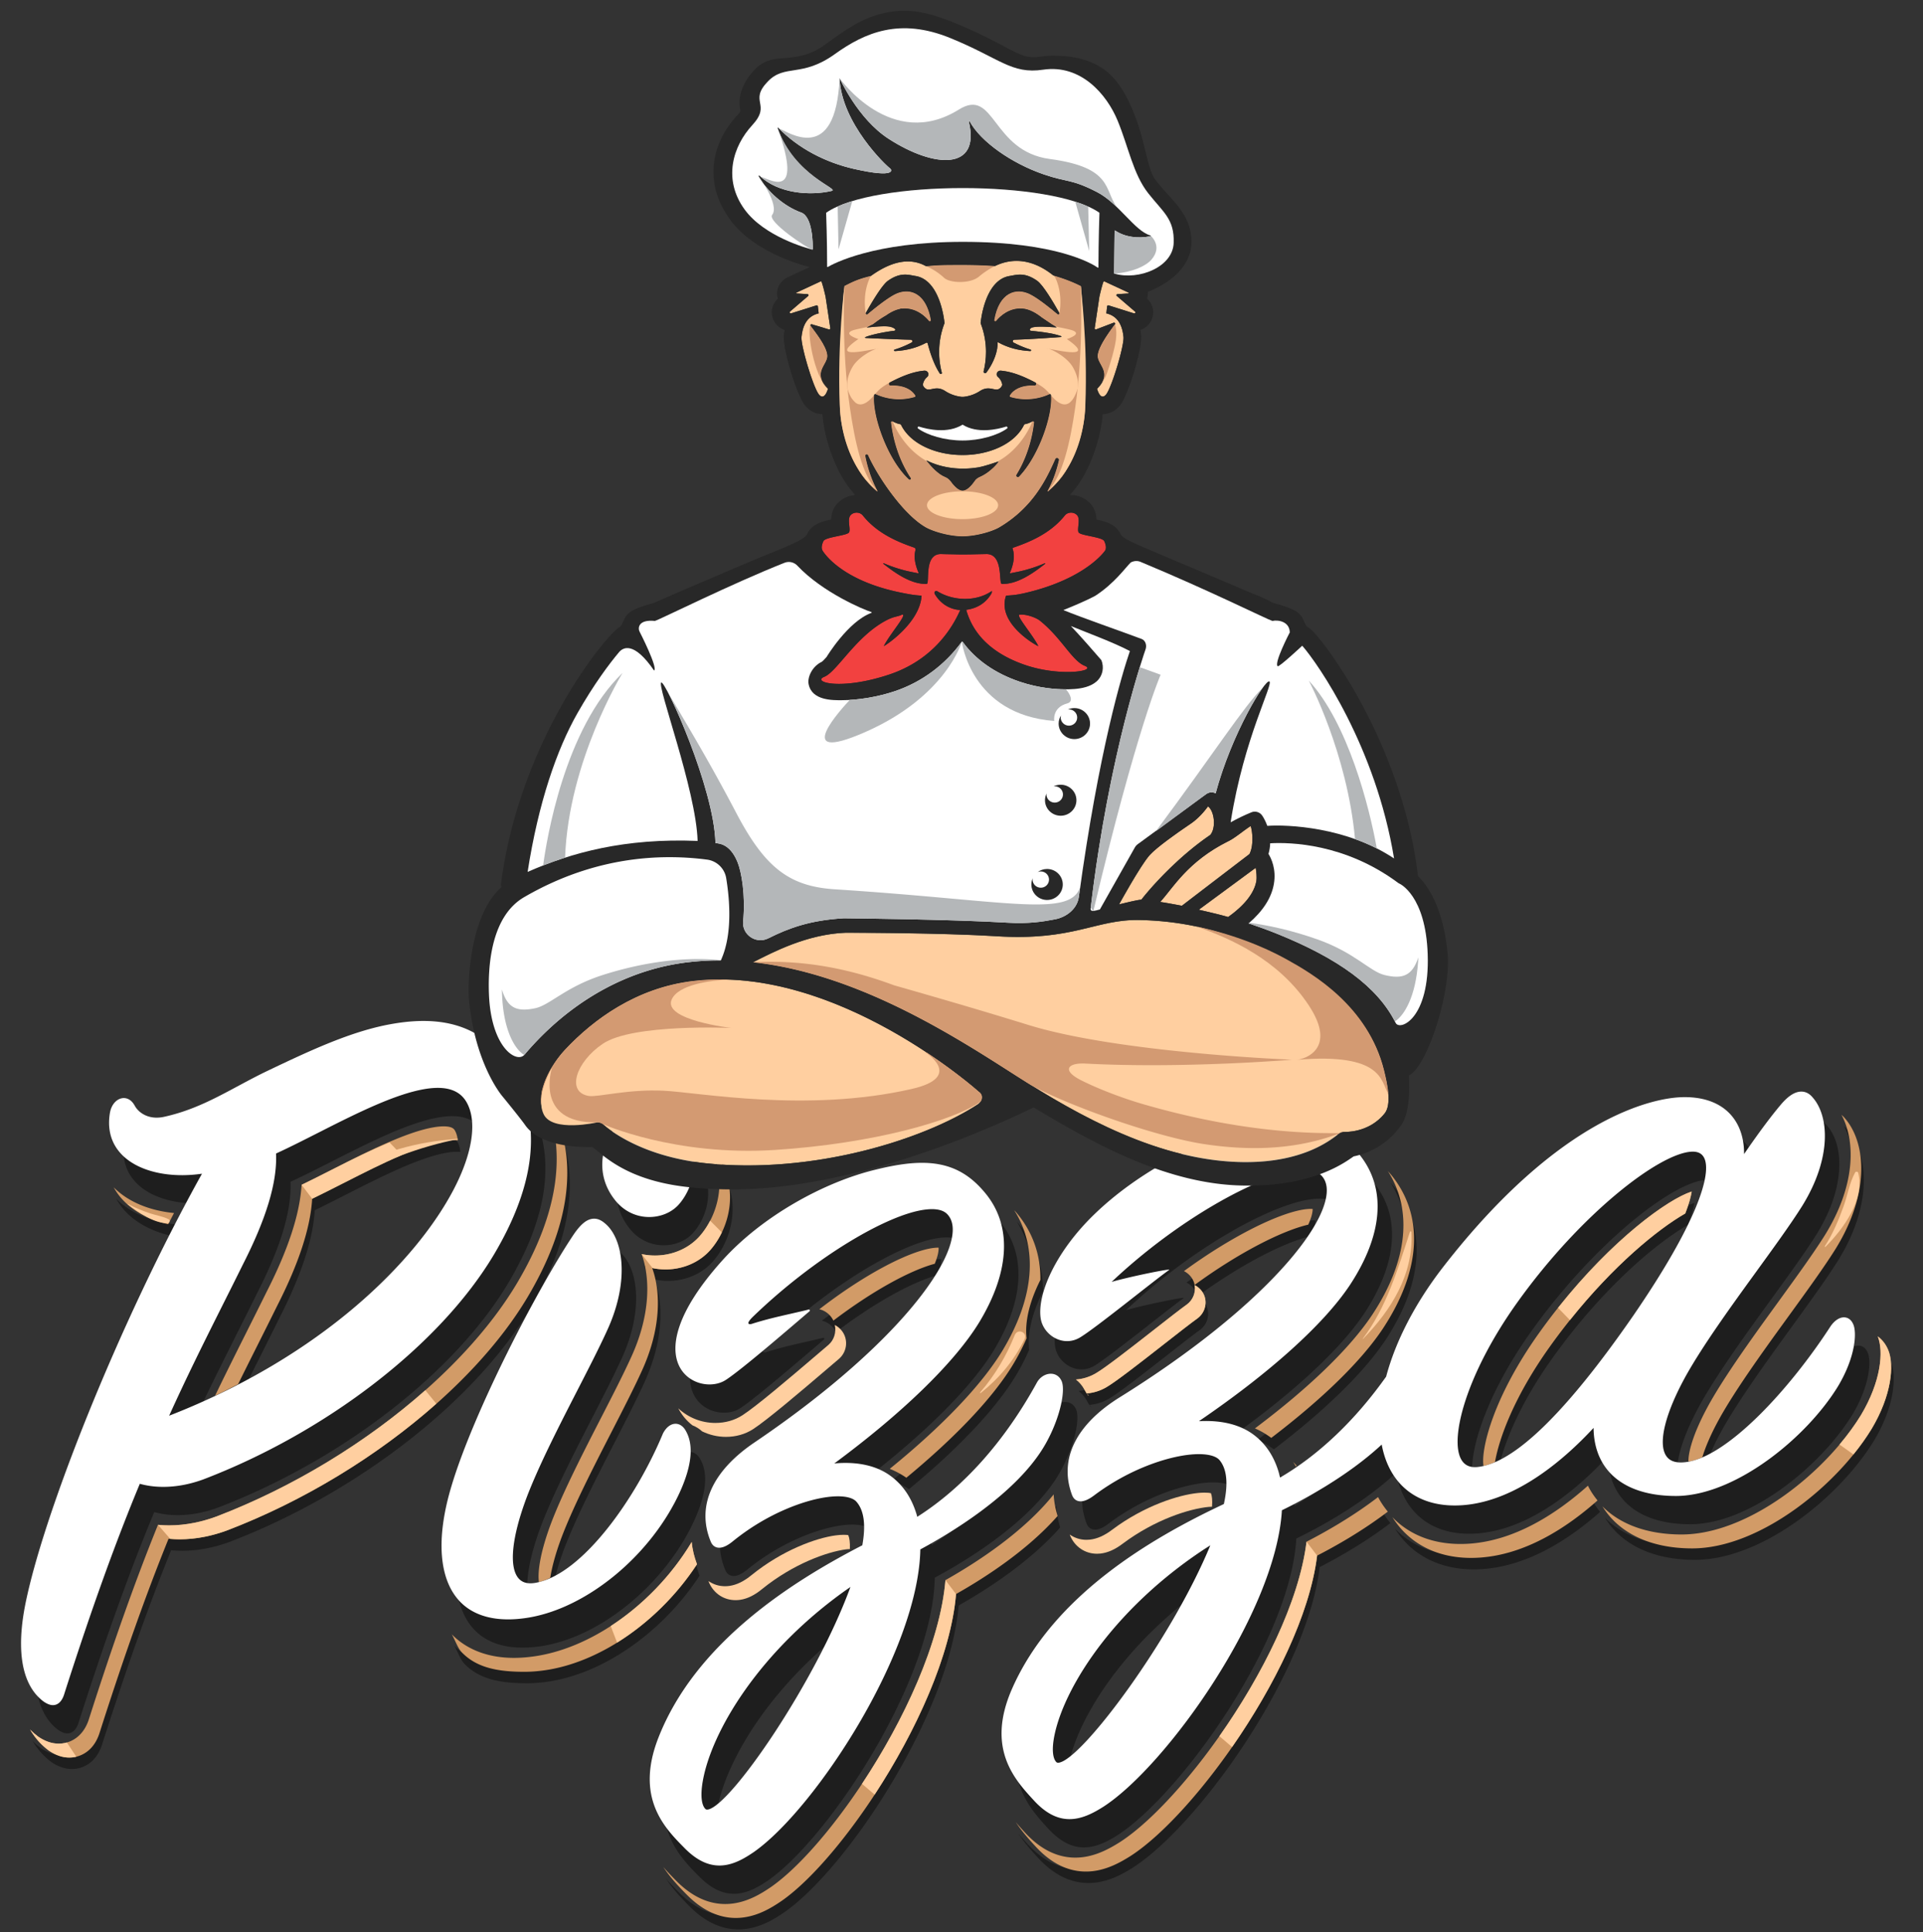 <svg
      xmlns="http://www.w3.org/2000/svg"
      width="1072.947"
      height="1077.827"
      version="1.1"
      viewBox="0 0 1072.947 1077.827"
      xmlSpace="preserve"
    >
      <rect x="0" y="0" width="1072.947" height="1077.827" fill="#333333" stroke="none"/>
      <g transform="matrix(1.333 0 0 -1.333 0 1077.827)">
        <g
          fillOpacity="1"
          fillRule="nonzero"
          stroke="none"
          strokeWidth="1"
          transform="scale(.1)"
        >
          <path
            fill="#1e1e1e"
            d="M4551.064 2220.917c17.218-32.172 22.634-25.65 7.644-14.001 28.866 2.007 57.24 10.805 83.036 25.906 41.032 24.22 127.734 91.466 245.725 183.828 56.048 43.86 109 85.277 134.886 103.729 29.1 20.996 41.641 58.68 30.447 92.502-6.957 20.933-22.582 37.85-42.042 47.683 182.292 133.344 363.768 226.409 476.136 252.61 6.323 14.347 11.635 28.08 14.693 40.356 3.096 12.25 3.705 20.357 3.588 25.306-2.125.166-4.69.281-7.735.281-4.236 0-8.719-.205-13.435-.601-104.97-8.836-310.895-108.499-517.532-259.668 19.46-9.846 35.086-26.764 42.043-47.683 11.194-33.835-1.347-71.506-30.447-92.515-25.886-18.44-78.838-59.857-134.886-103.73-117.991-92.348-204.693-159.595-245.725-183.827-25.796-15.102-54.17-23.899-83.036-25.907 14.99-11.649 27.558-26.635 36.64-44.269zm-746.557-366.837c206.067 170.12 361.54 334.013 445.768 472.344 22.673 37.543 41.59 74.536 57.59 110.992-8.396 70.176 12.982 155.926 57.758 244.452 1.127 106.58-32.947 202.982-102.573 284.053-2.371 2.813-4.91 5.166-7.32 7.915 101.562-159.033 85.199-365.686-49.74-589.141-87.712-144.06-252.073-315.753-471.057-493.417 25.213-9.808 48.288-22.518 69.574-37.198zm3274.384 68.002c16.894 1.599 36.264 7.877 57.292 17.595 12.515 41.213 35.175 96.799 75.611 169.136 65.895 116.452 169.764 261.765 270.537 400.671l22.388 30.894c72.58 100.11 141.157 194.633 189.03 270.908 149.046 240.602 125.402 450.094 37.883 548.593-3.99 4.86-8.629 8.657-12.995 12.915 59.352-109.803 59.974-294.769-69.173-503.224-47.872-76.288-116.449-170.81-189.03-270.921l-22.387-30.894c-100.773-138.906-204.642-284.206-270.537-400.671-76.156-136.26-90.407-214.709-89.397-245.078.454.038.739.077.778.077zm-810.482-2.43c17.374 99.894 80.081 273.083 227.872 480.566 208.204 291.88 433.614 482.33 568.552 559.667 15.897 41.175 23.93 71.442 26.962 91.901-112.058-36.188-388.67-241.229-639.798-593.284-197.53-277.314-243.122-493.43-231.526-555.063 13.073 2.301 29.112 7.43 47.938 16.214zm-830.15-15.408c-4.625 5.588-9.704 10.754-14.653 16.035 3.77-6.176 7.748-12.186 11.194-18.643 1.153.831 2.293 1.764 3.46 2.608zm-106.344 116.568c214.411 163.291 377.49 322.107 467.496 457.779 159.632 242.316 172.82 469.53 37.533 639.177-5.48 6.981-11.284 13.03-16.933 19.551 104.918-164.762 82.932-376.082-64.884-600.458-93.414-140.798-264.94-306.456-491.49-476.269 24.901-10.74 47.497-24.257 68.278-39.78zM2906.066 1585.32c-146.935-245.168-399.281-435.018-643.426-476.154-34.994-5.87-68.862-8.836-100.734-8.836-107.626 0-197.256 34.257-260.093 98.665 11.634-19.423 24.992-57.273 40.164-73.487 63.005-67.376 154.074-83.45 264.213-83.45 31.872 0 65.74 2.968 100.747 8.824 232.342 39.154 471.94 213.136 621.22 441.181-11.311 31.137-19.344 62.3-22.09 93.257zm1531.58 108.805c-9.393 30.267-14.977 60.394-16.506 90.175-125.247-156.719-318.862-282.979-452.971-358.615-37.171-449.403-462.507-1096.495-728.872-1283.251-42.651-29.244-93.893-59.895-156.082-69.294-12.464-1.892-24.681-2.813-36.795-2.813-72.218 0-141.04 32.543-204.577 96.696-16.454 16.65-35.422 35.856-54.61 58.08 32.274-48.566 69.548-86.672 98.894-116.35 63.537-64.166 132.36-96.71 204.577-96.71 12.127 0 24.331.934 36.795 2.814 62.19 9.398 113.43 40.062 156.082 69.293 266.365 186.769 691.7 833.848 728.872 1283.252 124.78 70.38 300.387 184.953 425.193 326.723zm1041.878-107.68c-54.7-448.074-506.26-1079.655-780.63-1256.77-43.91-27.683-96.46-56.48-159.115-63.628a252.995 252.995 0 00-28.076-1.573c-75.586 0-146.196 35.037-209.98 104.202-12.01 13.069-25.497 27.85-39.308 44.129 27.868-41.571 58.717-75.368 83.593-102.4 63.783-69.178 134.393-104.202 209.98-104.202 9.328 0 18.682.524 28.075 1.56 62.656 7.161 115.193 35.958 159.114 63.642 274.384 177.114 725.93 808.683 780.631 1256.77 79.305 40.675 190.364 103.741 295.918 184.057-15.12 18.746-29.139 38.643-40.747 60.892-106.603-81.582-219.27-145.543-299.455-186.679zm2435.113 801.394c-9.717 24.079-24.992 43.656-44.141 57.798 25.38-63.245 13.513-189.518-70.352-329.486-143.554-234.682-454.37-485.04-726.747-498.812-8.136-.397-16.027-.653-23.813-.653-143.23.128-257.179 42.364-331.365 117.693 67.954-111.146 199.187-175.81 375.649-175.963 7.773 0 15.677.243 23.813.639 272.376 13.784 583.18 264.13 726.747 498.813 84.046 140.287 95.81 266.867 70.21 329.971zm-5696.112 221.115c176.695 297.186 213.153 562.352 108.43 787.84-26.807 58.182-58.796 108.052-95.487 150.134 18.63-28.08 35.836-58.501 51.202-91.863 104.724-225.475 68.266-490.654-108.43-787.84-232.613-389.828-726.863-772.904-1259.294-976.054-30.615-11.163-60.647-19.602-90.485-25.587-35.655-7.147-71.35-10.805-105.942-10.805h-.039a479.05 479.05 0 00-46.447 2.251c-93.129-229.708-185.286-488.852-287.69-808.862-22.752-75.994-73.332-97.809-101.421-103.921-8.474-1.854-17.387-2.813-26.301-2.813-28.374 0-56.087 9.322-84.772 28.528-11.868 8.618-23.707 18.835-35.23 30.51 23.155-39.666 51.36-68.334 79.501-88.794 28.698-19.193 56.411-28.515 84.785-28.515 8.914 0 17.827.959 26.3 2.813 28.077 6.1 78.67 27.914 101.421 103.921 102.418 320.01 194.562 579.154 287.69 808.85a479.041 479.041 0 0146.435-2.239h.052c34.593 0 70.287 3.658 105.942 10.793 29.838 5.984 59.87 14.424 90.486 25.6 532.43 203.136 1026.68 586.225 1259.294 976.053zM6162.88 1578.326c-13.228-.92-26.171-1.394-38.868-1.394-117.823 0-215.771 39.87-284.957 112.08 67.98-108.422 183.018-170.363 329.24-170.363 12.698 0 25.64.486 38.869 1.406 187.773 13.516 358.288 122.002 490.389 239.03-15.366 19.104-29.333 39.32-40.138 61.8-132.645-118.383-304.858-228.902-494.535-242.559zm-3896.16-160.798h.156c14.886 3.12 30.758 9.412 47.147 17.697 6.323 40.83 20.095 96.505 47.692 170.197 45.346 119.061 118.768 264.809 196.388 416.183l13.552 26.341c47.782 93.078 92.96 181.027 126.14 254.208 77.737 170.171 81.119 323.59 42.898 429.558 18.113-3.939 36.757-5.946 55.725-5.946 13.15 0 26.456.959 39.529 2.928 58.885 8.72 111.681 36.801 148.67 79.101 77.103 88.346 120.61 245.73 34.646 381.197-11.674 19.142-25.563 36.38-40.734 52.082 80.82-134.047 37.74-288.005-38.182-374.995-37.003-42.3-89.799-70.38-148.684-79.101a266.272 266.272 0 00-39.53-2.941c-18.967 0-37.61 2.02-55.723 5.946 38.22-105.967 34.839-259.374-42.898-429.545-33.18-73.194-78.359-161.13-126.14-254.208l-13.553-26.355c-77.62-151.36-151.042-297.108-196.389-416.182-52.783-140.952-55.685-217.406-50.71-246.165zM3499.12 2511.645c165.385 125.749 323.294 210.86 424.274 237.815 5.96 14.948 10.883 29.206 13.513 41.853 2.604 12.416 2.889 20.612 2.565 25.548-1.062.037-2.203.09-3.46.09-5.376 0-11.116-.448-17.309-1.164-98.168-11.905-284.14-106.504-478.365-256.625 25.68-5.933 47.29-23.605 58.782-47.517zm-2435.035-152.038l19.577 38.962c29.514 58.859 58.483 116.618 86.404 173.137 91.263 178.803 139.81 326.686 147.427 449.8 40.747 19.692 83.114 41.188 127.242 63.565l14.692 7.417c131.958 66.966 296.229 150.363 411.136 169.774 15.34 2.609 29.217 3.926 41.305 3.926 5.869 0 10.766-.345 15.249-.857-1.814 15.6-5.377 28.656-10.482 38.49-4.314 8.477-10.546 20.65-49.051 20.65-12.088 0-25.964-1.33-41.304-3.938-114.908-19.398-279.179-102.795-411.137-169.762l-14.692-7.43c-44.128-22.377-86.495-43.872-127.242-63.551-7.618-123.127-56.164-270.998-147.427-449.8-27.92-56.519-56.89-114.291-86.417-173.138l-19.564-38.975c-35.085-70.175-71.557-143.369-108.883-220.782 32.973 15.728 65.04 31.853 96.38 48.31 19.24 38.975 38.234 77.08 56.787 114.202zM714.852 2914.95c8.15 15.588 16.247 31.47 24.422 46.852-104.724 10.102-193.81 48.13-252.721 107.655 8.693-15.537 18.773-30.446 30.77-44.371 45.982-53.425 115.09-91.121 197.53-110.136"
          ></path>
          <path
            fill="#1e1e1e"
            d="M2804.71 2876.794c39.258 5.831 73.993 24.091 97.884 51.443 57.603 65.969 90.978 183.303 26.378 285.089-42.34 69.408-120.025 108.806-192.955 97.95-35.5-5.282-66.71-22.2-90.304-48.873-65.804-74.587-97.533-204.198-14.226-312.581 41.602-55.714 106.253-83.002 173.224-73.028zm5013.611-452.625c-11.116 27.569-30.42 31.11-40.954 30.778-18.916-.626-38.26-13.759-54.7-37.364-175.27-270.09-438.293-552.634-610.389-568.937a161.91 161.91 0 00-8.913-.69c-33.142-1.688-55.763 7.429-69.108 27.888-34.813 53.182-3.265 180.35 85.899 339.805 67.825 119.892 172.744 266.803 275.486 408.433 80.548 111.134 157.235 215.809 208.126 296.866 125.83 203.047 111.863 377.694 44.207 453.88-14.045 17.134-30.771 25.458-49.713 24.768-25.99-.96-53.289-18.644-83.373-54.102-42.379-50.228-90.9-115.161-154.333-207.267.7 72.017-22.038 133.153-66.024 175.299-46.85 44.883-116.67 66.506-201.662 62.4-104.037-5.203-494.949-70.61-992.334-710.912-116.67-150.747-198.565-309.333-238.159-458.137-129.444-182.536-282.223-327.938-443.85-422.256-17.465 75.01-52.978 134.009-105.748 175.311-56.838 45.075-137.516 65.918-233.987 60.509 290.437 197.868 520.99 402.666 631.895 569.717 137.93 209.39 154.294 402.552 41.447 544.016-80.678 102.961-178.95 141.707-327.362 128.83-36.083-3.146-76.26-9.335-122.76-19.002-222.598-44.448-482.938-185.35-661.214-358.052-161.2-155.76-238.937-332.414-224.516-433.944 10.131-71.416 93.154-123.165 163.778-81.85 64.43 38.08 304.572 233.787 374.237 283.388 10.015 7.212-162.444-27.684-240.88-50.19 273.283 258.441 617.708 451.22 788.871 465.567 43.338 3.708 73.798-3.708 90.511-21.917 21.624-23.618 26.729-58.834 15.16-104.701-43.896-175.95-333.076-493.557-860.83-822.007-185.493-115.417-255.028-261.459-198.98-410.045 10.04-24.475 29.773-26.124 40.656-24.91 15.068 1.65 32.235 10 52.472 25.383 148.14 110.813 304.87 160.479 401.42 169.967 59.559 5.869 103.92-2.468 121.67-22.467 31.561-37.083 37.715-99.139 18.812-184.442-301.825-141.86-714.866-381.26-887.247-774.465-109.233-249.95 13.241-380.238 92.87-466.806 53.508-58.015 107.95-82.963 166.9-76.237 45.93 5.23 87.894 28.58 122.992 50.714 262.62 169.557 722.666 812.8 747.373 1240.708 84.176 40.932 272.377 139.815 417.718 274.91 32.326-172.945 156.899-266.751 338.44-253.709 228.675 16.457 432.681 198.738 548.328 323.4 2.112-179.864 128.473-284.706 344.45-284.846 6.44 0 12.944.179 19.5.498h.039c242.68 12.327 529.917 247.073 659.271 458.585 73.215 122.142 78.656 222.815 64.508 257.635zM4491.83 591.365c-5.844-.678-8.577 1.176-10.093 2.775-15.936 16.815-18.786 57.465-7.67 111.58 42.794 209.44 261.661 546.624 652.547 795.538-162.12-393.805-538.87-898.218-634.784-909.893zm1747.415 1236.86h-.026c-29.28-1.368-49.816 9.36-62.837 32.773-48.935 88.167 22.077 357.375 232.86 653.333 265.536 372.245 596.072 627.655 732.11 633.87 3.007.14 5.792.154 8.396.038 21.015-.933 35.19-9.296 43.559-25.561 34.049-65.688-29.747-272.954-297.29-661.823-278.609-402.168-500.612-621.684-656.772-632.63zm-1801.507 98.665c62.772 111.951 84.668 229.49 64.767 264.604-9.678 19.385-28.309 29.538-49.777 27.147-21.598-2.417-41.926-17.058-52.848-37.926-134.575-244.784-306.84-437.767-499.911-560.396-20.302 74.293-57.914 131.912-112.07 171.284-58.303 42.939-139.447 60.854-235.296 51.992 281.588 208.046 503.228 420.863 607.214 591.673 129.263 214.107 138.15 407.577 20.328 544.77-84.293 99.918-183.653 135.083-330.912 116.874-35.798-4.437-75.612-12.071-121.516-23.375-219.904-52.414-479.725-197.382-644.644-381.35-386.998-431.68-99.412-573.298 15.094-499.337 69.873 45.125 287.367 233.979 350.58 287.429 3.213 2.736.53 8.209-3.59 7.212-79.46-19.462-160.28-34.73-238.586-60.1-1.36-.435-32.96-7.864 4.69 29.385 254.471 245.947 562.308 429.724 722.614 449.122 43.027 5.268 73.668-1.036 90.978-18.644 22.44-22.812 28.866-57.772 19.123-104.01-36.925-177.294-312.618-504.861-825.472-851.84-180.246-121.925-243.86-270.281-182.319-416.643 10.896-24.09 30.629-24.986 41.447-23.413 14.938 2.187 31.716 11.15 51.254 27.237 143.243 115.979 297.382 171.194 393.153 184.147 59.08 8.005 103.623 1.279 122.034-18.055 32.818-35.906 41.395-97.643 25.821-183.521-295.075-152.512-697.064-406.451-853.548-805.269-99.153-253.53 27.869-379.24 110.503-462.843 55.504-56.007 110.67-78.96 169.116-70.137h.064c45.424 6.88 86.34 31.687 120.427 55.061 254.937 178.739 688.124 837.659 696.274 1265.887 101.9 54.831 404.23 227.393 525.007 443.035zM3023.293 395.377c-5.778-.882-8.577.882-10.158 2.404-16.519 16.227-20.898 56.724-11.945 111.158 34.515 210.694 239.468 555.281 619.043 817.903-146.223-399.099-501.946-916.364-596.94-931.465zm-94.528 1588.403c-11.608 18.823-28.671 28.08-46.784 25.357-10.34-1.534-30.058-8.657-46.448-39.909-113.586-272.634-334.099-583.527-525.927-623.704a125.141 125.141 0 00-8.927-1.765c-31.392-5.217-54.195 1.036-69.846 19.22-40.643 47.286-28.776 170.618 33.997 338.13 47.549 124.865 124.573 277.262 200.055 424.404 52.524 102.322 102.534 198.865 138.06 277.225 95.318 208.66 65.39 386.362-12.554 447.344-17.115 14.22-33.907 19.82-51.514 17.084-24.267-3.76-47.212-22.71-74.64-61.75-149.41-221.421-422.213-745.693-515.342-1060.947-64.25-215.693-50.878-384.994 35.046-476.883 62.371-66.672 162.457-90.226 290.075-68.846 245.75 41.418 510.146 260.372 631.338 523.083 52.122 114.19 60.233 202.305 23.411 261.957zm-696.52 1445.712c-99.878 216.576-268.075 298.221-526.29 254.067a1039.676 1039.676 0 01-36.77-6.969c-156.82-33.208-317.644-108.421-486.825-189.083-149.863-71.429-268.943-157.153-435.506-193.52-63.9-13.95-106.5 17.263-122.5 46.737-30.292 55.841-93.207 33.477-103.856-30.65-32.831-197.933 172.29-285.243 385.392-254.094-348.027-624.894-670.129-1436.824-741.918-1814.748-45.539-245.64 18.643-349.996 80.068-394.713 18.061-12.109 32.818-16.406 46.357-13.452 27.143 5.92 36.796 38.042 39.866 48.374 115.646 361.3 217.067 640.443 315.43 876.979 56.475-15.78 120.97-17.096 187.643-3.747 25.484 5.115 51.384 12.404 77.01 21.713 512.777 195.681 990.534 560.677 1217.421 940.94 160.863 270.588 198.345 509.925 104.478 712.166zM1961.1 2993.4c-156.186-301.098-551.658-700.53-1192.623-950.032 68.953 152.09 136.247 287.992 202.064 419.495 36.2 72.247 71.686 142.627 106.24 212.611 98.155 192.344 144.486 344.46 139.148 465.03 57.875 26.469 120.388 58.41 186.478 91.9 152.946 77.618 312.229 156.924 435.208 177.703 91.587 15.498 150.058-4.335 178.704-60.368 41.356-79.996 20.639-209.824-55.22-356.339"
          ></path>
          <path
            fill="#d29b67"
            d="M4540.271 2268.87c17.22-32.173 22.622-25.652 7.645-14.003 28.866 2.008 57.227 10.805 83.035 25.907 41.032 24.219 127.721 91.466 245.726 183.828 56.048 43.86 109 85.277 134.886 103.729 29.1 20.996 41.628 58.68 30.447 92.502-6.958 20.932-22.596 37.85-42.056 47.683 182.292 133.344 363.782 226.409 476.137 252.61 6.335 14.347 11.647 28.08 14.705 40.356 3.097 12.25 3.705 20.357 3.576 25.305a98.714 98.714 0 01-7.722.282c-4.237 0-8.72-.205-13.448-.601-104.97-8.836-310.882-108.5-517.532-259.668 19.46-9.846 35.098-26.764 42.056-47.684 11.18-33.834-1.348-71.505-30.447-92.514-25.887-18.44-78.838-59.857-134.886-103.73-118.005-92.348-204.694-159.596-245.726-183.827-25.808-15.102-54.17-23.9-83.035-25.907 14.977-11.649 27.557-26.635 36.64-44.269zm-746.57-366.838c206.08 170.12 361.554 334.013 445.781 472.344a963.739 963.739 0 0157.59 110.992c-8.395 70.176 12.97 155.926 57.759 244.451 1.114 106.58-32.948 202.983-102.574 284.053-2.384 2.814-4.91 5.166-7.333 7.916 101.576-159.034 85.2-365.687-49.725-589.141-87.726-144.06-252.074-315.753-471.059-493.417 25.213-9.808 48.288-22.518 69.562-37.198zm3274.397 68.002c16.895 1.598 36.264 7.877 57.292 17.595 12.516 41.213 35.176 96.799 75.599 169.135 65.895 116.453 169.777 261.766 270.55 400.672l22.387 30.894c72.567 100.11 141.157 194.633 189.03 270.908 149.047 240.602 125.402 450.094 37.884 548.593-3.99 4.859-8.629 8.657-13.008 12.915 59.365-109.803 59.986-294.769-69.16-503.225-47.873-76.288-116.462-170.81-189.03-270.92l-22.388-30.894c-100.772-138.907-204.654-284.207-270.55-400.672-76.155-136.26-90.407-214.708-89.383-245.078.453.037.738.077.738.077zm-810.482-2.43c17.361 99.894 80.082 273.082 227.859 480.566 208.218 291.879 433.628 482.33 568.566 559.667 15.897 41.174 23.917 71.442 26.961 91.9-112.057-36.187-388.67-241.228-639.81-593.283-197.53-277.315-243.11-493.43-231.514-555.064 13.073 2.302 29.1 7.43 47.938 16.215zm-830.162-15.408c-4.613 5.588-9.691 10.754-14.654 16.035 3.783-6.176 7.748-12.186 11.194-18.644 1.166.832 2.307 1.765 3.46 2.609zm-106.331 116.567c214.41 163.292 377.489 322.108 467.495 457.78 159.632 242.315 172.821 469.53 37.52 639.176-5.467 6.982-11.284 13.03-16.92 19.552 104.906-164.762 82.932-376.082-64.884-600.458-93.413-140.799-264.94-306.456-491.49-476.269 24.889-10.741 47.497-24.257 68.279-39.78zm-2425.85-435.49c-146.935-245.168-399.293-435.018-643.425-476.155-34.995-5.869-68.875-8.835-100.734-8.835-107.626 0-197.257 34.256-260.107 98.665 11.635-19.424 25.005-57.273 40.164-73.488 63.019-67.375 154.087-83.448 264.227-83.448 31.872 0 65.726 2.966 100.734 8.823 232.354 39.154 471.952 213.135 621.219 441.181-11.298 31.137-19.33 62.299-22.077 93.257zm1531.58 108.805c-9.393 30.267-14.99 60.394-16.505 90.175-125.247-156.719-318.863-282.98-452.985-358.615-37.158-449.403-462.494-1096.496-728.858-1283.251-42.652-29.245-93.906-59.895-156.095-69.294-12.451-1.892-24.669-2.813-36.796-2.813-72.204 0-141.027 32.543-204.564 96.696-16.454 16.649-35.435 35.855-54.623 58.08 32.287-48.566 69.562-86.672 98.907-116.35 63.537-64.167 132.36-96.71 204.564-96.71 12.14 0 24.345.934 36.796 2.813 62.189 9.399 113.443 40.062 156.095 69.294 266.364 186.769 691.7 833.848 728.858 1283.251 124.794 70.38 300.4 184.953 425.207 326.724zm1041.879-107.68c-54.7-448.074-506.26-1079.655-780.631-1256.77-43.922-27.684-96.472-56.48-159.114-63.628a252.996 252.996 0 00-28.076-1.573c-75.586 0-146.21 35.037-209.993 104.202-12.01 13.069-25.484 27.85-39.296 44.128 27.869-41.57 58.705-75.367 83.58-102.399 63.783-69.178 134.407-104.202 209.993-104.202 9.315 0 18.67.524 28.076 1.56 62.643 7.16 115.192 35.957 159.114 63.641 274.371 177.115 725.93 808.684 780.63 1256.77 79.305 40.676 190.365 103.742 295.918 184.058-15.12 18.746-29.138 38.642-40.747 60.892-106.602-81.582-219.269-145.543-299.454-186.68zm2435.113 801.394c-9.718 24.078-24.993 43.655-44.155 57.798 25.394-63.245 13.526-189.518-70.339-329.486-143.566-234.682-454.37-485.04-726.746-498.813-8.15-.396-16.04-.652-23.814-.652-143.23.128-257.178 42.364-331.365 117.693 67.942-111.146 199.174-175.81 375.65-175.964 7.773 0 15.663.243 23.813.64 272.376 13.784 583.18 264.13 726.746 498.812 84.047 140.288 95.81 266.868 70.21 329.972zm-5696.113 221.115c176.682 297.185 213.154 562.352 108.43 787.84-26.82 58.182-58.795 108.051-95.5 150.134 18.644-28.08 35.837-58.501 51.216-91.863 104.724-225.475 68.253-490.655-108.43-787.84-232.627-389.828-726.863-772.905-1259.294-976.054-30.616-11.163-60.648-19.602-90.486-25.587-35.655-7.148-71.349-10.805-105.955-10.805h-.038c-15.703 0-31.212.767-46.435 2.25-93.128-229.707-185.285-488.851-287.69-808.861-22.751-75.994-73.345-97.81-101.434-103.921-8.46-1.854-17.374-2.814-26.288-2.814-28.373 0-56.086 9.322-84.784 28.529-11.855 8.618-23.702 18.835-35.225 30.51 23.163-39.666 51.368-68.335 79.509-88.794 28.697-19.194 56.41-28.515 84.784-28.515 8.914 0 17.828.959 26.288 2.813 28.09 6.1 78.683 27.914 101.434 103.92 102.418 320.011 194.562 579.155 287.69 808.85a479.07 479.07 0 0146.435-2.238h.038c34.606 0 70.3 3.657 105.955 10.792 29.825 5.985 59.87 14.424 90.486 25.6 532.43 203.136 1026.667 586.226 1259.294 976.054zm3944.357-1030.63c-13.229-.92-26.172-1.393-38.882-1.393-117.822 0-215.77 39.87-284.956 112.08 67.993-108.423 183.03-170.364 329.253-170.364 12.697 0 25.64.486 38.869 1.407 187.772 13.516 358.288 122.002 490.388 239.03-15.379 19.103-29.345 39.32-40.138 61.8-132.657-118.383-304.857-228.903-494.534-242.56zM2255.916 1465.48h.168c14.887 3.12 30.758 9.411 47.135 17.697 6.335 40.83 20.108 96.505 47.704 170.197 45.333 119.06 118.769 264.808 196.389 416.182l13.552 26.342c47.782 93.077 92.96 181.027 126.127 254.208 77.75 170.17 81.132 323.59 42.911 429.557 18.113-3.938 36.757-5.946 55.724-5.946 13.138 0 26.457.96 39.516 2.929 58.899 8.72 111.695 36.801 148.685 79.1 77.088 88.347 120.608 245.73 34.644 381.198-11.673 19.142-25.562 36.38-40.747 52.082 80.833-134.048 37.754-288.005-38.181-374.996-36.99-42.3-89.786-70.38-148.685-79.1-13.06-1.97-26.378-2.942-39.516-2.942-18.968 0-37.611 2.02-55.724 5.946 38.22-105.967 34.84-259.374-42.91-429.545-33.168-73.193-78.346-161.13-126.128-254.208l-13.565-26.354c-77.607-151.361-151.043-297.109-196.376-416.182-52.796-140.953-55.685-217.407-50.723-246.165zm1232.41 1094.117c165.385 125.749 323.281 210.86 424.274 237.815 5.96 14.948 10.883 29.206 13.5 41.852 2.618 12.416 2.903 20.613 2.579 25.549-1.063.038-2.203.09-3.473.09-5.364 0-11.103-.448-17.296-1.164-98.168-11.905-284.14-106.504-478.378-256.625 25.692-5.933 47.302-23.604 58.794-47.516zM1053.28 2407.558l19.576 38.963c29.514 58.859 58.497 116.618 86.417 173.137 91.263 178.802 139.81 326.686 147.428 449.8 40.747 19.692 83.113 41.187 127.229 63.565l14.692 7.416c131.958 66.966 296.241 150.364 411.15 169.775 15.339 2.608 29.215 3.926 41.303 3.926 5.87 0 10.767-.346 15.25-.857-1.814 15.6-5.377 28.656-10.495 38.49-4.301 8.477-10.533 20.65-49.039 20.65-12.088 0-25.964-1.33-41.304-3.938-114.908-19.398-279.191-102.796-411.149-169.762l-14.692-7.43c-44.116-22.377-86.495-43.872-127.23-63.551-7.617-123.128-56.164-270.998-147.427-449.8-27.92-56.52-56.903-114.291-86.417-173.138l-19.576-38.975c-35.073-70.176-71.557-143.369-108.884-220.782 32.987 15.728 65.053 31.852 96.394 48.31 19.24 38.975 38.22 77.08 56.774 114.201zm-349.22 555.345c8.15 15.587 16.248 31.469 24.41 46.852-104.711 10.102-193.797 48.13-252.709 107.655 8.694-15.537 18.774-30.447 30.77-44.372 45.982-53.424 115.09-91.12 197.53-110.135"
          ></path>
          <path
            fill="#fff"
            d="M2744.244 2995.075c39.27 5.831 73.993 24.091 97.884 51.443 57.603 65.969 90.978 183.303 26.378 285.089-42.327 69.408-120.025 108.805-192.955 97.95-35.5-5.282-66.71-22.2-90.304-48.873-65.804-74.588-97.534-204.198-14.213-312.582 41.602-55.713 106.24-83 173.21-73.027zm5013.624-452.625c-11.13 27.569-30.42 31.11-40.967 30.778-18.916-.626-38.246-13.759-54.7-37.364-175.258-270.09-438.28-552.634-610.389-568.937-3.057-.32-6.037-.55-8.914-.69-33.128-1.689-55.75 7.429-69.094 27.888-34.813 53.182-3.265 180.35 85.899 339.805 67.812 119.892 172.73 266.803 275.485 408.433 80.548 111.133 157.223 215.809 208.127 296.866 125.83 203.047 111.863 377.693 44.193 453.879-14.044 17.135-30.77 25.46-49.712 24.769-25.977-.96-53.276-18.644-83.373-54.103-42.366-50.227-90.9-115.16-154.333-207.266.713 72.017-22.038 133.152-66.024 175.299-46.836 44.883-116.67 66.505-201.649 62.4-104.05-5.204-494.962-70.61-992.334-710.912-116.683-150.747-198.565-309.333-238.159-458.137-129.457-182.536-282.236-327.938-443.85-422.256-17.465 75.009-52.99 134.009-105.761 175.311-56.838 45.075-137.516 65.918-233.987 60.509 290.45 197.868 521.004 402.666 631.895 569.717 137.93 209.39 154.294 402.552 41.447 544.015-80.678 102.962-178.95 141.707-327.362 128.83-36.083-3.145-76.26-9.334-122.76-19-222.598-44.45-482.938-185.35-661.201-358.053-161.213-155.76-238.95-332.414-224.53-433.944 10.145-71.416 93.168-123.165 163.792-81.85 64.417 38.08 304.559 233.787 374.237 283.388 10.002 7.212-162.457-27.684-240.893-50.19 273.296 258.44 617.708 451.22 788.871 465.567 43.351 3.708 73.811-3.709 90.511-21.917 21.624-23.618 26.729-58.834 15.159-104.701-43.882-175.951-333.062-493.558-860.816-822.008-185.506-115.416-255.029-261.458-198.993-410.044 10.04-24.475 29.773-26.124 40.656-24.91 15.08 1.65 32.248 10 52.472 25.383 148.14 110.813 304.87 160.478 401.42 169.966 59.558 5.87 103.92-2.468 121.683-22.467 31.548-37.082 37.702-99.138 18.8-184.441-301.826-141.86-714.854-381.26-887.248-774.465-109.233-249.95 13.241-380.238 92.882-466.806 53.496-58.016 107.938-82.963 166.901-76.237 45.916 5.23 87.881 28.579 122.98 50.714 262.62 169.557 722.665 812.8 747.372 1240.708 84.176 40.932 272.39 139.815 417.718 274.91 32.326-172.945 156.898-266.752 338.452-253.709 228.676 16.457 432.67 198.738 548.316 323.4 2.111-179.864 128.485-284.706 344.464-284.847 6.426 0 12.93.18 19.486.5 0 0-.012.012.038 0 242.693 12.326 529.917 247.072 659.27 458.584 73.216 122.142 78.657 222.815 64.522 257.635zM4431.375 709.646c-5.856-.678-8.576 1.176-10.105 2.775-15.923 16.815-18.787 57.465-7.67 111.58 42.794 209.44 261.674 546.624 652.547 795.538-162.12-393.805-538.858-898.218-634.772-909.893zm1747.403 1236.86h-.026c-29.268-1.369-49.816 9.36-62.837 32.773-48.922 88.167 22.077 357.374 232.873 653.333 265.523 372.245 596.059 627.655 732.11 633.87 2.994.14 5.78.153 8.383.038 21.015-.934 35.19-9.296 43.559-25.562 34.048-65.687-29.747-272.953-297.291-661.823-278.608-402.167-500.598-621.684-656.77-632.63zm-1801.507 98.665c62.772 111.951 84.668 229.49 64.767 264.604-9.678 19.385-28.296 29.538-49.764 27.147-21.61-2.417-41.939-17.058-52.861-37.926-134.562-244.784-306.84-437.767-499.911-560.396-20.302 74.293-57.914 131.912-112.058 171.284-58.315 42.939-139.446 60.853-235.308 51.992 281.6 208.046 503.228 420.862 607.213 591.673 129.263 214.107 138.151 407.577 20.329 544.77-84.28 99.918-183.653 135.083-330.912 116.874-35.785-4.437-75.6-12.071-121.503-23.375-219.917-52.414-479.738-197.382-644.657-381.35-386.998-431.68-99.412-573.298 15.094-499.337 69.873 45.125 287.38 233.978 350.592 287.428 3.2 2.737.519 8.21-3.588 7.212-79.473-19.462-160.293-34.73-238.6-60.1-1.347-.434-32.96-7.863 4.69 29.386 254.47 245.947 562.32 429.724 722.627 449.122 43.027 5.268 73.655-1.036 90.978-18.644 22.427-22.812 28.866-57.772 19.11-104.01-36.925-177.294-312.618-504.861-825.472-851.84-180.233-121.925-243.86-270.281-182.319-416.643 10.91-24.09 30.628-24.986 41.447-23.413 14.951 2.187 31.716 11.15 51.267 27.237 143.243 115.979 297.382 171.194 393.153 184.147 59.067 8.005 103.61 1.279 122.02-18.055 32.831-35.907 41.408-97.643 25.822-183.521-295.062-152.512-697.064-406.452-853.548-805.269-99.153-253.53 27.869-379.24 110.503-462.843 55.504-56.007 110.684-78.96 169.129-70.137h.052c45.424 6.88 86.34 31.686 120.427 55.061 254.937 178.739 688.124 837.659 696.287 1265.887 101.9 54.831 404.217 227.393 524.994 443.035zM2962.84 513.658c-5.791-.882-8.577.882-10.17 2.404-16.52 16.227-20.899 56.723-11.946 111.158 34.515 210.694 239.48 555.281 619.042 817.903-146.21-399.099-501.945-916.364-596.926-931.465zM2868.3 2102.06c-11.597 18.823-28.66 28.08-46.785 25.357-10.326-1.535-30.046-8.657-46.448-39.909-113.586-272.634-334.1-583.527-525.927-623.704a123.623 123.623 0 00-8.927-1.765c-31.392-5.217-54.182 1.036-69.846 19.22-40.63 47.286-28.776 170.618 34.01 338.129 47.548 124.866 124.56 277.263 200.042 424.404 52.524 102.323 102.534 198.866 138.06 277.225 95.318 208.66 65.39 386.363-12.555 447.345-17.115 14.22-33.906 19.82-51.5 17.084-24.28-3.76-47.225-22.71-74.653-61.75-149.41-221.421-422.214-745.693-515.342-1060.947-64.236-215.693-50.879-384.994 35.046-476.883 62.384-66.672 162.457-90.226 290.087-68.846 245.752 41.418 510.134 260.372 631.325 523.083 52.123 114.19 60.233 202.305 23.412 261.957zm-696.521 1445.712c-99.879 216.576-268.075 298.221-526.29 254.067a1045.589 1045.589 0 01-36.77-6.969c-156.807-33.208-317.631-108.422-486.825-189.083-149.85-71.429-268.943-157.153-435.506-193.52-63.9-13.95-106.5 17.262-122.487 46.737-30.305 55.841-93.22 33.477-103.857-30.65-32.843-197.933 172.29-285.243 385.38-254.094-348.014-624.894-670.129-1436.825-741.915-1814.748-45.54-245.64 18.64-349.996 80.065-394.726 18.074-12.096 32.83-16.393 46.357-13.439 27.143 5.92 36.795 38.042 39.866 48.374 115.646 361.3 217.067 640.443 315.43 876.979 56.475-15.78 120.97-17.096 187.643-3.747 25.497 5.115 51.384 12.404 77.01 21.713 512.79 195.681 990.547 560.677 1217.421 940.94 160.863 270.588 198.358 509.925 104.478 712.166zm-271.145-436.092c-156.186-301.098-551.658-700.53-1192.623-950.032 68.953 152.09 136.26 287.992 202.077 419.494 36.186 72.248 71.673 142.628 106.227 212.612 98.155 192.344 144.486 344.46 139.148 465.03 57.875 26.468 120.388 58.41 186.477 91.9 152.947 77.618 312.23 156.924 435.209 177.703 91.6 15.498 150.058-4.335 178.703-60.368 41.37-79.997 20.64-209.824-55.218-356.339"
          ></path>
          <path
            fill="#f24140"
            d="M4227.485 5689.373c13.98 33.054 22.324 69.996 10.56 101.056.518 1.1.751 1.688 1.27 2.878 66.153 22.837 155.524 57.58 217.74 135.287 11.543 14.398 35.201 16.01 49.038 3.376.596-.588 1.192-1.112 1.788-1.688 16.221-16.227-.738-58.322 6.776-72.196 7.515-13.964 99.27-19.027 107.536-36.878 8.564-18.58 7.735-30.331 4.69-37.313-2.306-5.28-82.608-118.984-329.305-178.035-40.112-9.616-57.383-10.792-85.057-12.48-.816-.077-1.568-.588-1.775-1.33-40.19-118.754 137.062-213.213 135.43-209.977-24.41 49.575-101.576 135.876-75.975 131.54 24.772 2.571 66.154-11.891 82.453-24.972 91.677-73.373 134.174-167.678 187.902-189.122 53.73-21.38-100.837-46.57-247.37 2.788-181.943 61.403-230.84 169.66-248.395 229.592-.376 1.1.363 2.136 1.555 2.276 41.667 5.946 79.706 26.444 104.102 68.974.674 1.1 1.866 9.987.674 9.181-65.856-45.24-160.293-41.494-226.37-1.547-9.522 5.729-17.036-2.647-11.31-11.969 25.005-41.43 63.394-62.503 103.222-65.585 1.334-.153 2.15-1.394 1.632-2.57-31.108-69.639-110.658-205.873-296.785-267.788-204.189-68.015-324.9-30.638-271.172-9.258 53.73 21.444 133.953 172.601 263.216 238.11 30.59 15.497 45.32 13.144 61.982 22.108 25.68 4.335-51.487-81.965-75.974-131.54-1.568-3.236 149.202 92.54 157.844 209.03.064 1.1-.83 1.982-1.866 2.059-27.311 1.765-44.284 4.335-84.396 12.48-255.688 51.711-327.05 172.754-329.37 178.035-3.044 6.982-3.86 18.733 4.768 37.313 8.266 17.85 99.943 22.914 107.458 36.878 7.515 13.874-9.445 55.97 6.84 72.196.532.576 1.128 1.1 1.724 1.688 13.915 12.634 37.495 11.022 49.039-3.376 62.28-77.784 151.742-112.526 217.818-135.364 1.334-2.724 2.008-4.194 3.342-6.829-9.665-30.267-1.476-65.444 11.92-97.028a1.87 1.87 0 00-2.099-2.57c-13.837 3.005-27.752 5.357-41.744 8.593-34.891 8.081-68.758 19.167-101.654 33.348-1.257.512-3.045-1.112-1.71-2.212 48.598-37.965 116.164-86.658 181.282-84.165 14.588.589-14.135 127.871 62.06 124.93 19.434-.728 40.41-.728 63.109-1.393 17.866-.435 47.108-.294 64.975.14 21.053.525 40.695.819 58.937 1.253 74.109 1.688 50.97-124.341 65.636-124.93 65.039-2.493 132.605 46.2 181.203 84.165 1.335 1.1-.375 2.724-1.71 2.212a593.469 593.469 0 00-101.653-33.348c-13.928-3.236-27.908-5.588-41.68-8.593-1.555-.295-2.747 1.176-2.15 2.57"
          ></path>
          <path
            fill="#ffcfa0"
            d="M4096.875 3517.48c20.237-13.004 16.376-39.665-3.719-52.81-227.574-148.728-693.125-294.155-1140.746-246.498-291.94 31.073-428.121 162.908-429.469 163.867-6.918 4.923-15.327 7.34-23.878 6.905-61.917-3.376-177.641-25.42-216.12 29.82-3.188 4.629-6.466 11.01-9.744 18.72-32.817 78.155 33.414 193.393 91.613 255.448 119.209 127.36 299.455 259.566 535.8 287.698 600.93 71.608 1196.12-463.086 1196.263-463.15"
          ></path>
          <path
            fill="#ffcfa0"
            d="M5255.928 4454.354c2.384-12.186 5.726-39.947 2.54-56.915-9.238-49.576-49.869-100.763-117.733-148.945-38.778 11.228-87.816 22.11-122.94 30.472l238.133 175.388"
          ></path>
          <path
            fill="#ffcfa0"
            d="M5234.874 4629.384c7.813-21.878 13.241-79.536-3.874-115.237-.298-.652-.44-1.317-.751-2.059 0 0-281.666-215.054-283.156-216.588-28.646 5.511-68.68 12.928-90.939 16.073 52.99 56.711 113.496 169.008 286.37 254.58 27.751 13.733 58.859 41.2 92.35 63.231"
          ></path>
          <path
            fill="#ffcfa0"
            d="M5056.274 4711.427c27.234-19.616 34.67-90.559 9.6-119.496-63.782-43.489-120.79-93.065-166.926-137.717-74.2-71.826-120.336-131.17-121.152-133.012-19.5-1.47-72.71-14.833-93.621-19.833 0 0 89.825 163.279 127.708 205.656 29.32 32.76 111.034 90.558 172.42 132.129 41.978 28.272 71.971 72.273 71.971 72.273"
          ></path>
          <path
            fill="#ffcfa0"
            d="M5793.01 3607.297c15.547-62.58 32.209-144.469 2.449-181.194-68.162-84.024-169.22-76.594-173.016-77.119-6.854-.805-13.552-3.67-18.903-7.85-40.786-31.815-157.766-121.85-402.896-118.256-346.122 5.217-677.06 188.022-955.15 366.21-257.49 165.03-659.414 422.461-1093.65 469.99 84.836 42.454 224.373 116.926 386.895 123.537 15.923.217 401.561-.23 632.18-14.616 324.097-20.28 415.256 71.532 599.44 67.862 342.39-6.829 560.066-145.428 615.803-176.283 106.046-58.745 339.865-183.023 406.848-452.28"
          ></path>
          <path
            fill="#ffcfa0"
            d="M3455.703 6844.254c-.454 2.711-15.262 66.608-18.98 64.844l-102.924-47.811c-1.775-.87-1.335-3.517.674-3.593l45.463-2.788c4.094-.294 5.882-5.076 2.824-7.71l-76.117-65.304c-3.731-3.223-.155-8.951 4.612-7.494l105.968 33.35c2.825.882 5.805-.947 6.103-3.747l3.42-29.667c-.959-.23-1.93-.37-2.824-.588-25.148-6.688-41.162-21.009-51.345-37.824-11.544-19.104-15.639-41.507-17.647-59.933-3.64-34.743 47.407-206.32 71.816-239.733 4.91-6.829 23.14-27.032 38.544 21.303.22.652 0 1.394-.44 1.905-66.607 68.232-.142 99.369-2.228 138.37-2.164 39.819-54.558 102.974-69.665 124.278-1.18 1.611-.96 3.452 0 4.846.971 1.394 2.902 2.276 4.988 1.841l71.893-21.674c3.2-.729 6.18 1.842 5.727 4.923l-19.862 132.206"
          ></path>
          <path
            fill="#ffcfa0"
            d="M4750.86 6781.892l-76.13 65.303c-3.045 2.635-1.27 7.417 2.902 7.711l45.398 2.788c2.008.077 2.527 2.723.739 3.593l-102.988 47.81c-3.719 1.766-18.527-62.132-18.98-64.843l-19.798-132.206c-.44-3.081 2.462-5.652 5.662-4.923l74.122 28.35c.363.076.738.153 1.101.153 3.589 0 6.038-3.824 3.874-6.828-15.107-21.304-69.652-91.147-71.803-130.966-2.163-39.001 64.288-70.137-2.241-138.37a1.811 1.811 0 01-.44-1.905c15.326-48.335 33.556-28.132 38.544-21.303 24.344 33.413 75.456 204.99 71.738 239.733-2.307 21.738-7.658 48.834-24.487 69.702-10.041 12.48-24.254 22.685-44.492 28.055-.894.218-1.865.358-2.824.588l3.42 29.667c.376 2.8 3.343 4.629 6.168 3.746l105.903-33.349c4.755-1.457 8.408 4.271 4.612 7.494"
          ></path>
          <path
            fill="#ffcfa0"
            d="M4278.014 6794.602c-53.884 3.082-91.094-31.29-108.287-51.775-2.967-3.606-9.005-.882-8.175 3.67 20.095 116.478 91.755 137.487 150.757 107.667 34.32-17.262 86.184-59.421 114.091-82.911 3.861-3.312 9.743.946 7.295 5.357-21.508 38.554-66.828 116.12-92.43 134.112-53.132 37.453-86.093 24.68-114.972 20.127-101.874-15.87-120.038-180.311-121.606-196.257.156-.806.234-1.611.376-2.417 32.3-84.906 22.18-159.903 12.127-200.003-1.71-6.892 7.45-10.933 11.686-5.205 32.3 43.477 48.741 92.093 46.59 128.013.363-.218.519-.666.894-.883 42.561-23.797 87.441-35.1 135.949-37.53 3.796-.14 4.845 5.14 1.192 6.317-24.63 7.416-48.223 17.48-70.844 29.231-5.804 3.082-3.719 11.828 2.915 11.969 65.182 1.7 166.538 9.181 195.261 11.316 2.009.141 2.462 2.942.519 3.67-37.353 14.181-107.523 20.421-126.802 22.544-3.498.37-4.016 3.606-3.057 6.905 4.845 15.869 76.428 8.887 110.89 7.135 1.335-.077-12.502 9.245-19.2 12.621 0 .077-.077.077-.155.154-13.915 9.552-27.895 19.09-42.043 28.272 0 .077-.077.077-.077.077-22.168 17.697-52.161 36.06-82.893 37.824zm-381.544-48.105c.738-4.552-5.209-7.276-8.266-3.67-17.18 20.485-54.312 54.857-108.275 51.775-1.554-.077-3.2-.37-4.754-.511-1.71.511-3.654.511-5.882-.295a97.73 97.73 0 00-2.98-1.1c-20.614-4.334-40.488-14.986-57.227-26.89-18.968-10.793-37.055-23.132-54.17-36.648-.142-.063-.22-.141-.376-.218-8.94-4.181-17.866-8.81-26.715-13.81-1.49-.805 61.023 7.94 91.237 4.335 13.992-1.688 25.225-7.787 27.389-10.946 1.93-2.864.518-6.534-3.058-6.905-19.2-2.046-84.46-11.969-121.295-26.584-1.943-.73-1.49-3.517.583-3.593 28.504-1.407 125.26-5.883 189.704-7.353 6.62-.14 8.706-8.887 2.902-11.969-22.635-11.751-46.15-21.815-70.78-29.231-3.64-1.1-2.604-6.458 1.192-6.317 46.435 2.353 89.67 12.774 130.598 34.602 2.682 1.458 6.038.205 6.711-2.583 4.755-18.797 21.417-81.518 50.75-125.736 2.902-4.335 9.963-1.61 8.55 3.376-6.918 25.42-14.951 68.45-9.6 120.749.83 8.516 2.086 17.262 3.731 26.29 1.555 8.516 3.499 17.34 5.947 26.226 2.825 10.729 6.323 21.598 10.572 32.684.065.806.22 1.611.298 2.417-1.49 15.946-19.719 180.388-121.606 196.257-28.866 4.552-61.761 17.326-114.972-20.127-25.524-17.992-70.844-95.558-92.351-134.112-2.462-4.411 3.342-8.669 7.216-5.357 27.908 23.49 79.849 65.649 114.079 82.911 59.093 29.82 130.675 8.81 150.848-107.667zm130.455-321.481v-.063c-.077 0-.22.063-.298.063h-.363c-14.226 1.33-41.758 6.1-69.665 24.244-40.034 26.073-63.031-3.452-82.375 10.422-6.633 4.77-9.976 10.14-11.323 15.651a2.02 2.02 0 000 .883c1.943 12.109 7.747 23.131 17.723 31.801 11.61 10.127 3.498 27.978-12.282 26.584-50.153-4.475-99.127-26.072-143.71-49.358-6.4-3.299-3.86-12.928 3.357-12.633 70.325 2.94 95.991-29.232 103.299-41.865 1.476-2.494.142-5.73-2.76-6.535-78.203-23.285-142.802 2.2-162.457 11.534-2.98 1.394-6.62-.23-6.996-3.376-8.408-86.16 56.268-270.729 145.562-352.553 4.016-3.67 10.274 1.112 7.294 5.51-25.886 38.413-68.913 117.144-82.595 232.752-.453 3.67 3.796 6.317 7.139 4.412 8.55-4.847 20.393-9.77 30.59-11.534 2.007-.294 3.718-1.47 4.612-3.312 40.772-82.618 150.537-125.953 254.95-125.953.738 0 1.49.077 2.228.077v.063h.077v-.063h.154v.063h.065v-.063c.752 0 1.49-.077 2.242-.077 104.4 0 214.177 43.335 254.872 125.953.894 1.841 2.604 3.018 4.626 3.312 10.26 1.764 22.025 6.687 30.576 11.534 3.42 1.905 7.592-.742 7.217-4.412-12.205-103.039-47.705-176.782-73.669-218.8-4.094-6.611 4.988-13.286 10.34-7.71 83.048 86.67 141.544 258.606 133.512 340.801-.298 3.146-3.952 4.77-6.919 3.376-19.654-9.334-84.318-34.82-162.534-11.534-2.825.806-4.172 4.041-2.747 6.535 7.36 12.633 33.038 44.806 103.364 41.865 7.139-.295 9.665 9.334 3.343 12.633-44.647 23.286-93.621 44.883-143.697 49.358-15.78 1.394-23.968-16.457-12.282-26.584 9.976-8.67 15.703-19.692 17.633-31.802a1.713 1.713 0 000-.882c-1.334-5.511-4.69-10.882-11.31-15.651-19.344-13.874-42.34 15.651-82.31-10.422-27.895-18.145-55.44-22.914-69.717-24.244h-.298c-.156 0-.298-.063-.376-.063v.063c-.596.077-1.334.153-2.008.217-.739-.063-1.412-.14-2.086-.217zm2.086-583.758c-.674 0-1.413-.063-2.086-.063v-.077h-.661v.077c-59.326 1.1-123.99 21.879-152.04 37.965-96.899 55.74-203.903 217.918-241.048 301.725-2.67 5.946-12.127 3.235-10.935-3.094 9.536-49.282 26.055-99.74 50.606-145.786.96-1.906-1.334-3.747-2.902-2.353-18.087 15.715-36.316 34.154-53.288 55.598-51.643 65.585-97.482 186.782-101.2 291.956-5.662 160.708 14.51 468.597 14.51 468.597s3.343 42.888 4.755 43.617c33.194 16.75 54.26 28.208 110.956 41.941 94.593 67.938 170.282 74.038 230.697 40.395 53.962 5.511 79.706 5.14 149.889 5.294v.077c.142 0 .207-.077.363-.077.077 0 .22.077.298.077v-.077H4031.019v.077c.142 0 .22-.077.376-.077.077 0 .22.077.297.077v-.077c48.366-.077 92.494-1.688 132.982-4.565 133.72 64.78 238.509-37.812 245.57-39.794 49.635-14.257 86.184-29.756 112.977-43.271 1.477-.73 2.306-2.123 2.384-3.747l2.449-39.87s20.095-307.889 14.433-468.597c-3.64-105.174-49.48-226.37-101.2-291.956-16.973-21.444-35.124-39.883-53.289-55.598-1.554-1.394-3.873.447-2.902 2.276 21.585 40.471 36.99 84.318 46.81 127.73 2.009 8.887-10.714 12.992-14.432 4.693-37.068-83.512-93.025-201.614-233.755-285.19-27.609-16.381-92.649-36.866-152.026-37.966v-.077H4031.019v.077c-.674 0-1.335.063-2.008.063zm71.738 248.914c48.598 21.01 81.779 65.586 78.138 64.268-19.059-6.534-62.06-20.715-82.31-24.167-.44-.063-.894.077-1.257-.063a7.68 7.68 0 00-1.127-.371c-72.632-11.828-150.473-3.53-214.916 28.707-.739.37-1.335-.435-.816-1.023 22.543-27.25 47.782-55.598 78.67-68.079 9.807-4.04 17.697-11.24 23.812-19.538 14.952-20.639 32.287-36.942 48.21-36.942 17.27 0 35.422 18.503 50.905 40.982 4.988 7.264 12.36 12.621 20.69 16.227"
          ></path>
          <path
            fill="#d39a72"
            d="M3724.633 6485.243s-29.968-15.984-44.854-30.676c-9.043-8.926-14.705-15.166-17.776-18.72 1.257.473 2.72.524 4.068-.103 19.655-9.335 84.254-34.82 162.457-11.534 2.902.805 4.236 4.04 2.76 6.534-7.308 12.634-32.974 44.806-103.3 41.865-7.216-.294-9.755 9.335-3.355 12.634zm711.355 189.8l.375-.014-.155.026c-.077 0-.142-.012-.22-.012zm-338.232 253.261c33.206 28.247 66.88 44.18 66.88 44.18l-.092.012c-40.449 2.864-84.539 4.475-132.852 4.552v.077c-.077 0-.22-.077-.298-.077-.155 0-.233.077-.376.077v-.077h-4.094v.077c-.077 0-.22-.077-.298-.077-.155 0-.22.077-.362.077v-.077c-46.733-.103-73.772.012-102.548-1.509-15.392-.933-30.848-2.123-46.175-3.67-.39-.037-.765-.077-1.167-.115h-.039s38.661-14.206 75.068-48.348c24.811-23.26 110.386-25.702 146.352 4.897zm-428.536-302.44c3.783.408 6.465.69 7.462.69 2.643 0-.44.741-7.462-.69zm660.813-153.254c-70.326 2.94-96.005-29.232-103.364-41.865-1.425-2.494-.077-5.73 2.747-6.535 78.216-23.285 142.88 2.2 162.534 11.534 1.218.576 2.513.524 3.692.192-3.096 3.555-8.719 9.77-17.71 18.63-13.28 13.108-38.493 27.2-43.805 30.115 5.234-3.696 2.708-12.353-4.094-12.071zm212.83 18.58l.233.92a5010.979 5010.979 0 01-.907 44.998l-3.356 97.95c.077-.5.103-.909.169-1.382-.842 21.163-1.75 41.75-2.67 61.289a30184.8 30184.8 0 01-3.834 75.252c-2.5 45.829-4.444 75.585-4.444 75.585l-1.166 18.963c-.933 10.127-2.047 21.022-2.838 23.9-.272.255-.466.575-.842.754-24.137 12.186-56.32 25.97-98.751 39.013-3.732.959-7.567 1.931-11.635 2.916 0 0 37.793-58.745 21.857-156.604.077-.346.156-.64.233-.998-.285.5-.453.767-.673 1.138.375-3.682-4.483-6.508-7.839-3.631-27.907 23.49-79.77 65.649-114.078 82.911-59.015 29.82-130.676 8.81-150.77-107.667-.83-4.552 5.208-7.276 8.175-3.67 17.193 20.485 54.403 54.857 108.287 51.775 30.732-1.765 60.725-20.127 82.893-37.824 0 0 .077 0 .077-.077 14.148-9.181 28.128-18.72 42.043-28.273.077-.077.155-.077.155-.153 4.055-2.046 10.702-6.253 15.03-9.258 21.765-4.002 42.767-8.555 58.457-12.276 66.97-15.92-11.168-39.793-11.168-39.793 128.991-88.743-44.699-44.5-76.26-41.085 17.698-3.58 77.815-35.42 101.382-76.429 20.717-36.047 24.37-65.879 20.198-89.535-5.895-18.67-13.072-35.024-21.818-46.827a113.075 113.075 0 00-10.157-10.907c-19.46-16.125-45.373-11.751-79.965 29.91 3.446-36.01-5.792-89.101-24.241-144.713-.052-.14-.103-.294-.156-.434a603.951 603.951 0 00-3.925-11.496c-.13-.358-.272-.716-.402-1.074a653.962 653.962 0 00-3.965-10.92l-.35-.883a559.53 559.53 0 00-4.288-11.125c-.142-.358-.298-.716-.44-1.086a712.79 712.79 0 00-4.444-10.895c-.182-.435-.376-.87-.57-1.317a688.743 688.743 0 00-4.56-10.6c-.39-.883-.804-1.752-1.193-2.635-1.386-3.082-2.76-6.15-4.198-9.207-.479-1.035-.984-2.045-1.464-3.081-1.373-2.903-2.733-5.793-4.146-8.657-.544-1.1-1.114-2.187-1.658-3.286-1.386-2.788-2.76-5.55-4.185-8.3-.609-1.176-1.244-2.327-1.866-3.49a420.977 420.977 0 00-4.21-7.928c-.596-1.113-1.231-2.2-1.853-3.3-1.464-2.646-2.928-5.293-4.43-7.902-.649-1.125-1.31-2.212-1.97-3.324-1.49-2.558-2.98-5.115-4.509-7.634-.765-1.253-1.555-2.481-2.332-3.721-1.451-2.328-2.876-4.668-4.353-6.956-.842-1.318-1.724-2.596-2.579-3.888-1.425-2.174-2.837-4.36-4.288-6.483-.946-1.394-1.93-2.736-2.876-4.105-1.4-1.994-2.773-4.002-4.185-5.946-.894-1.227-1.814-2.416-2.708-3.631-1.503-2.02-2.993-4.066-4.522-6.023-1.49-1.93-3.006-3.785-4.508-5.664-.972-1.19-1.918-2.43-2.89-3.606a328.618 328.618 0 00-6.037-7.072c-.505-.575-.998-1.189-1.516-1.764a284.433 284.433 0 00-7.709-8.363c-5.35-5.575-14.433 1.1-10.339 7.71a545.325 545.325 0 014.78 7.928c.597 1.023 1.219 2.123 1.828 3.172 1.023 1.777 2.047 3.542 3.096 5.396.778 1.406 1.568 2.89 2.358 4.335.881 1.61 1.762 3.21 2.656 4.884.894 1.688 1.788 3.44 2.695 5.192.79 1.535 1.594 3.069 2.384 4.655a437.74 437.74 0 012.928 5.984c.726 1.483 1.451 2.966 2.177 4.488 1.036 2.2 2.073 4.463 3.122 6.752a533.987 533.987 0 015.209 11.867 304.056 304.056 0 011.723 4.104 537.042 537.042 0 013.394 8.363 610.675 610.675 0 014.962 13.081c.428 1.163.843 2.365 1.27 3.555 1.192 3.35 2.384 6.726 3.537 10.19.324.947.635 1.932.946 2.89 1.23 3.76 2.462 7.558 3.64 11.445.182.589.35 1.202.519 1.79 7.009 23.286 13.086 48.988 17.452 77.107.907 6.918 1.8 14.117 2.694 21.623.117.997-.129 1.892-.582 2.672l-6.414 1.701c-.065-.038-.142-.077-.207-.115-1.114-3.107-40.034-109.228-143.476-166.655-.648-.767-1.309-1.534-1.956-2.301 1.088.37 2.163.729 3.135 1.061.207.077.272-.037.233-.256 0-.063-.065-.191-.103-.294a4.927 4.927 0 00-.35-.767c-.103-.192-.246-.41-.388-.652-.195-.32-.428-.69-.713-1.087-.22-.345-.453-.678-.725-1.061-.272-.371-.583-.793-.894-1.202-1.568-2.097-3.68-4.693-6.336-7.711-.064-.063-.117-.128-.168-.192-.907-1.036-1.905-2.11-2.928-3.222-.208-.218-.402-.435-.61-.652a160.368 160.368 0 00-3.355-3.491 17.835 17.835 0 00-.492-.499 222.864 222.864 0 00-18.8-16.968 1.067 1.067 0 00-.194-.154c-1.632-1.33-3.343-2.634-5.066-3.951a68.334 68.334 0 01-1.166-.87 237.608 237.608 0 00-5.118-3.695c-.44-.307-.893-.614-1.334-.92a194.15 194.15 0 00-5.506-3.67c-7.722-5.5-15.768-10.243-24.28-13.683-8.279-3.414-15.107-9.13-20.73-15.792l-.155-.192c-.907-1.33-1.84-2.647-2.773-3.938-.026-.05-.077-.103-.103-.154-.946-1.304-1.917-2.595-2.876-3.874-.026-.026-.052-.05-.065-.09a325 325 0 00-2.954-3.785c-.077-.103-.156-.192-.233-.281a156.25 156.25 0 00-2.85-3.453c-.09-.115-.195-.217-.286-.332-.946-1.1-1.878-2.174-2.837-3.223l-.402-.434c-.907-.998-1.827-1.97-2.733-2.916-.208-.205-.402-.384-.61-.588a96.742 96.742 0 00-2.578-2.545c-.272-.256-.544-.486-.816-.742-.803-.728-1.593-1.47-2.397-2.148-.31-.281-.635-.524-.959-.793-.764-.626-1.515-1.266-2.267-1.854-.389-.294-.764-.537-1.153-.818-.7-.524-1.4-1.049-2.099-1.522-.453-.307-.894-.562-1.347-.856-.635-.41-1.283-.832-1.918-1.202-.505-.282-.997-.525-1.503-.793-.583-.307-1.179-.652-1.762-.934-.557-.268-1.114-.473-1.671-.703-.531-.23-1.062-.473-1.594-.678-.609-.217-1.23-.383-1.84-.562-.479-.14-.958-.333-1.425-.448-.725-.179-1.438-.294-2.163-.409-.363-.063-.726-.166-1.102-.217a24.886 24.886 0 00-3.239-.205c-13.94 0-28.97 12.493-42.534 29.461a193.336 193.336 0 00-5.675 7.48c-6.116 8.3-14.006 15.499-23.814 19.54-3.822 1.534-7.553 3.337-11.207 5.332-1.308.716-2.578 1.586-3.86 2.366-2.307 1.368-4.613 2.697-6.841 4.22-1.594 1.086-3.11 2.314-4.677 3.465-1.853 1.38-3.745 2.71-5.572 4.181-1.723 1.394-3.394 2.915-5.078 4.386-1.581 1.368-3.188 2.685-4.73 4.117-1.852 1.714-3.653 3.517-5.467 5.307-1.308 1.291-2.643 2.532-3.939 3.85-2.02 2.07-4.003 4.219-5.985 6.341-1.01 1.1-2.034 2.149-3.032 3.248-2.28 2.532-4.509 5.09-6.737 7.647-.622.729-1.27 1.432-1.892 2.161a886.778 886.778 0 00-8.11 9.616c-104.97 58.284-143.528 166.795-143.528 166.795v.012l-6.569-1.739a4.32 4.32 0 01-.479-1.189c0-.026-.026-.05-.026-.077a3.935 3.935 0 01-.065-1.407c13.682-115.608 56.709-194.338 82.595-232.75 2.98-4.4-3.278-9.182-7.294-5.512a252.923 252.923 0 00-8.292 7.966c-5.48 5.499-10.857 11.38-16.13 17.595-17.906 21.1-34.477 46.021-49.285 72.772a303.057 303.057 0 00-1.93 3.504c-14.149 25.996-26.6 53.629-36.965 81.21-.596 1.573-1.205 3.146-1.788 4.719-18.125 49.333-29.423 98.026-31.522 136.183-.207 3.874-.363 7.685-.375 11.342-.04 6.1.207 11.866.725 17.263-32.351-39.078-57.11-45.6-76.117-33.234-5.856 5.076-13.37 12.71-20.108 22.902-5.234 8.989-9.834 19.692-13.863 31.494-6.037 24.59-3.77 56.532 18.864 95.904 23.554 41.008 83.684 72.848 101.369 76.428-31.548-3.414-205.25-47.657-76.26 41.085 0 0-78.138 23.874-11.168 39.794 13.746 3.26 31.587 7.148 50.438 10.767 7.41 4.066 14.848 7.94 22.31 11.431.156.077.234.154.376.218 17.115 13.516 35.202 25.855 54.17 36.648 16.739 11.904 36.613 22.556 57.227 26.891 1.036.358 2.008.729 2.98 1.1 2.228.805 4.171.805 5.882.294 1.554.14 3.2.434 4.755.511 53.962 3.082 91.094-31.29 108.274-51.775 3.057-3.606 9.017-.882 8.266 3.67-20.173 116.478-91.755 137.487-150.848 107.668-34.23-17.263-86.171-59.422-114.079-82.912-3.148-2.698-7.488-.37-7.722 2.966l-.272-.473c.077.358.156.652.234.998-15.936 97.86 21.87 156.604 21.87 156.604-.402-.09-.752-.18-1.14-.282-48.638-11.853-70.87-22.057-97.599-35.484-3.926-1.982-7.968-4.028-12.192-6.163-1.412-.73-4.755-43.617-4.755-43.617s-6.102-112.348-10.39-203.686c-.065.805-.117 1.598-.169 2.34-1.956-47.3-3.64-97.847-4.444-145.773l-.013-.397c-.012-1.406-.038-2.8-.064-4.22l.013-.012c-.492-31.66-.609-62.068-.142-89.484.012-.473.012-.946.026-1.42.077-4.13.155-8.196.259-12.186.012-.652.039-1.29.052-1.943.103-4.015.22-7.967.363-11.815 3.718-105.174 49.557-226.37 101.2-291.956 16.972-21.444 35.202-39.883 53.288-55.598 1.568-1.394 3.861.447 2.902 2.353-24.551 46.046-41.07 96.504-50.606 145.785-1.192 6.33 8.266 9.041 10.935 3.095 37.145-83.807 144.15-245.986 241.048-301.725 28.05-16.086 92.714-36.865 152.04-37.965v-.077h.661v.077c.674 0 1.412.063 2.086.063.674 0 1.334-.063 2.008-.063v-.077h.44v.077c59.313 1.1 123.977 21.879 152.027 37.965 4.898 2.813 9.743 5.818 14.576 8.849.026.012.038.012.052.038 28.452 18.12 53.25 37.67 74.99 58.002l.012.012a454.177 454.177 0 018.383 8.043c.298.295.608.576.894.87 2.565 2.506 5.052 5.05 7.527 7.583.453.473.92.933 1.373 1.393a597.596 597.596 0 016.906 7.327c.531.576 1.088 1.151 1.62 1.74a465.434 465.434 0 016.387 7.096c.596.678 1.205 1.356 1.8 2.034a558.191 558.191 0 015.922 6.905c.647.767 1.295 1.521 1.93 2.276a421.278 421.278 0 015.52 6.751c.673.831 1.347 1.65 1.995 2.468a549.681 549.681 0 015.208 6.65c.66.869 1.334 1.738 1.995 2.608a451.478 451.478 0 014.885 6.521c.673.921 1.347 1.829 2.008 2.75a421.737 421.737 0 014.625 6.432c.661.946 1.322 1.88 1.983 2.826a610.75 610.75 0 014.327 6.33c.674.984 1.334 1.968 1.995 2.953a571.704 571.704 0 014.107 6.227c.648 1.01 1.296 2.008 1.93 3.005a533.41 533.41 0 013.875 6.125c.66 1.036 1.295 2.072 1.93 3.108 1.23 2.007 2.449 4.015 3.654 6.01.634 1.06 1.256 2.122 1.891 3.17 1.166 1.97 2.32 3.926 3.447 5.883.634 1.1 1.243 2.186 1.865 3.273a523.785 523.785 0 013.24 5.729c.634 1.125 1.243 2.238 1.865 3.363 1.023 1.867 2.034 3.721 3.045 5.575a430.66 430.66 0 011.813 3.414 741.65 741.65 0 012.877 5.435c.609 1.176 1.205 2.34 1.8 3.503.92 1.765 1.827 3.53 2.708 5.282.583 1.15 1.154 2.289 1.737 3.44.868 1.751 1.749 3.503 2.604 5.242.583 1.176 1.14 2.34 1.697 3.491.816 1.675 1.645 3.35 2.423 5 .622 1.279 1.218 2.544 1.814 3.798a481.689 481.689 0 012.176 4.603c.635 1.368 1.27 2.71 1.892 4.066.648 1.394 1.308 2.8 1.943 4.169a5859.6 5859.6 0 012.034 4.475c.557 1.215 1.128 2.455 1.672 3.657.842 1.855 1.658 3.683 2.487 5.512.35.78.713 1.598 1.063 2.378 1.179 2.634 2.345 5.23 3.485 7.8 3.718 8.299 16.441 4.194 14.433-4.693a591.145 591.145 0 00-4.314-17.633c-.234-.895-.506-1.79-.739-2.698a614.027 614.027 0 00-4.366-15.485c-.156-.512-.324-1.023-.48-1.535a510.241 510.241 0 00-5.402-16.879 1.98 1.98 0 00-.091-.256 502.079 502.079 0 00-6.388-17.76c-3.9-11.931-8.862-23.414-16.39-38.362-2.772-5.755-5.635-11.483-8.64-17.122-.221-.41-.221-.806-.156-1.19a1.876 1.876 0 01.492-.908c.102-.102.194-.217.31-.306a1.93 1.93 0 01.868-.32h.013c.39.026.79.128 1.14.448 18.087 15.715 36.316 34.154 53.289 55.598 51.643 65.585 97.482 186.782 101.213 291.955 1.153 33.068 1.218 72.401.596 113.985zm-513.891-577.89c-82.207 0-148.84 26.074-148.84 58.246 0 32.173 66.633 58.258 148.84 58.258 82.193 0 148.84-26.085 148.84-58.258 0-32.172-66.647-58.245-148.84-58.245zm352.807 713.254c.998 0 3.693-.282 7.463-.69-7.022 1.431-10.093.69-7.463.69"
          ></path>
          <path
            fill="#282828"
            d="M4242.657 6652.115c22.621-11.751 46.214-21.815 70.844-29.231 3.653-1.177 2.604-6.458-1.192-6.317-48.508 2.43-93.388 13.733-135.949 37.53-.375.218-.53.665-.894.883 2.151-35.92-14.29-84.536-46.59-128.012-4.236-5.729-13.396-1.688-11.686 5.204 10.054 40.1 20.172 115.097-12.127 200.003-.143.806-.22 1.612-.376 2.417 1.568 15.946 19.732 180.388 121.606 196.257 28.88 4.552 61.84 17.326 114.973-20.127 25.6-17.992 70.921-95.558 92.429-134.111 2.448-4.412-3.434-8.67-7.295-5.358-27.907 23.49-79.77 65.649-114.091 82.911-59.002 29.82-130.663 8.81-150.757-107.667-.83-4.552 5.208-7.276 8.175-3.67 17.193 20.485 54.403 54.857 108.287 51.775 30.732-1.765 60.725-20.127 82.893-37.824 0 0 .077 0 .077-.077 14.148-9.181 28.128-18.72 42.043-28.273.077-.077.155-.077.155-.153 6.698-3.376 20.535-12.698 19.201-12.621-34.463 1.752-106.046 8.734-110.891-7.135-.959-3.3-.44-6.534 3.057-6.905 19.28-2.123 89.45-8.363 126.802-22.544 1.943-.729 1.49-3.53-.518-3.67-28.724-2.135-130.08-9.616-195.262-11.316-6.634-.141-8.72-8.887-2.915-11.97"
          ></path>
          <path
            fill="#282828"
            d="M6059.453 4094.18c13.992-147.999-73.527-438.778-151.069-501.793-3.42-2.787-7.216-4.846-11.233-6.24 3.499-63.68 2.009-156.885-29.695-204.632-67.203-101.197-168.481-128.306-201.144-134.623-33.867-22.761-161.666-122.27-438.81-122.27-7.735 0-15.547.077-23.502.14-314.717 4.706-617.19 170.312-877.284 326.903-309.495-149.903-814.213-343.027-1262.883-343.027-62.203 0-124.418 3.145-186.413 9.986-266.338 29.45-358.003 141.567-399.164 167.499-55.504-1.688-217.585 1.829-280.552 92.246-18.151 25.996-86.702 110.315-94.58 119.573-4.612 5.434-114.091 136.17-140.055 402.04-5.74 58.616-1.334 352.323 135.741 473.29-1.71 5.076-2.384 10.51-1.645 16.085 81.338 612.926 449.188 1048.531 494.65 1071.011 7.813 3.888 13.696 17.403 18.023 27.313 2.37 5.371 4.6 10.435 7.437 15.281 16.363 27.761 54.623 40.765 102.988 54.87 7.67 2.276 17.93 5.28 22.18 6.905 7.295 4.846 393.218 169.8 440.547 189.044 113.871 46.124 184.482 73.526 195.793 97.911 18.164 39.295 58.12 50.906 98.984 59.716.817.141 1.413.883 1.49 1.752 1.412 28.439 10.78 50.97 28.568 68.757 1.348 1.317 2.76 2.634 4.172 3.963 17.634 16.087 40.333 25.78 64.444 27.685 1.568.153 2.306 1.918 1.257 3.081-6.919 7.724-13.54 15.575-19.784 23.516-60.285 76.454-106.72 202.931-115.582 312.581h-.518c-29.242 0-56.774 14.846-75.599 40.625-32.3 44.281-91.314 233.991-85.368 290.255.752 6.828 1.646 13.439 2.838 19.832.142.883-.376 1.765-1.192 2.06-21.43 7.71-38.7 24.307-46.888 45.905-11.233 29.602-3.498 62.056 19.576 83.653.519.435.739 1.1.519 1.765-4.833 15.792-4.392 33.272 3.2 50.458 7.67 17.326 22.323 30.779 39.671 38.847l89.074 41.43v1.164c-1.568.37-3.2.742-4.846 1.112-22.764 5.652-227.185 59.563-326.766 196.769-121.152 166.936-65.934 332.58 27.234 433.496 16.61 17.915 16.532 18.426 14.29 31.136-7.514 43.413 4.03 103.32 62.15 163.842 51.424 53.552 111.462 43.706 155.824 50.535 41.9 6.534 81.416 12.633 139.757 54.575 79.253 56.915 184.262 140.722 330.705 140.722 70.028 0 139.835-22.62 214.994-53.258 72.334-29.372 126.218-56.916 169.53-79.024 65.558-33.413 108.352-62.35 154.19-62.35 10.353 0 21.288.882 33.337 2.71 16.376 2.43 32.818 3.67 48.96 3.67 80.679 0 169.273-15.293 234.234-73.538 50.166-45.024 82.686-110.098 109.026-177.383 44.647-113.831 52.356-225.885 86.586-269.438 11.829-15.063 23.217-28.285 34.23-41.06 45.32-52.516 119.96-116.784 115.866-225.334-3.122-82.566-70.546-156.962-181.126-200.809a1.774 1.774 0 01-1.114-1.841c.44-6.317.065-12.698-1.192-18.938-.454-2.506-1.115-5-1.866-7.43-.155-.651 0-1.393.518-1.828 23.153-21.597 30.81-54.05 19.655-83.653-8.266-21.598-25.46-38.195-46.889-45.906-.893-.294-1.334-1.176-1.192-2.059 1.115-6.393 2.086-13.08 2.76-19.832 5.947-56.264-53.068-245.974-85.355-290.255-18.838-25.779-46.37-40.625-75.547-40.625h-.064c-8.862-109.65-55.296-236.127-115.568-312.581-7.074-8.964-14.589-17.787-22.401-26.367 1.865.14 3.718.14 5.584.14 27.454 0 53.573-9.91 73.37-28.055 1.49-1.33 2.902-2.646 4.237-4.04 17.71-17.71 27.169-40.241 28.581-68.68.077-.87.674-1.611 1.49-1.752 40.786-8.81 80.82-20.42 98.972-59.716 11.09-24.014 88.334-51.787 213.425-105.915 67.282-27.838 232.265-97.975 312.554-132.488 22.038-8.9 39.593-16.163 53.742-22.109.816.141 1.554.294 2.448.358l-.518-1.176c35.565-15.28 48.002-22.109 53.288-25.625 4.237-1.624 14.511-4.63 22.168-6.905 48.3-14.105 86.625-27.109 103.001-54.87 2.825-4.846 5.053-9.91 7.36-15.28 4.327-9.91 10.274-23.426 18.086-27.314 27.973-13.81 128.227-143.522 221.472-315.24 88.853-163.714 201.895-421.873 238.574-725.069 10.43-10.357 21.805-23.349 33.336-39.73 48.753-69.267 79.252-165.478 90.718-286.15zm-217.676-288.798c17.426-34.96 143.411 17.34 134.109 287.25-8.487 246.932-117.357 295.037-118.393 295.549-2.98 1.176-3.732 1.841-6.258 3.747-222.508 164.672-451.637 169.595-534.62 164.966-.441-14.027-2.605-28.937-7.062-44.358 11.09-17.915 33.258-63.386 22.544-125.749-9.976-58.015-45.541-113.255-105.67-164.954 39.814-13.222 80.289-27.914 120.777-44.217 255.105-102.975 419.868-221.806 494.573-372.234zm-46.357-379.278c29.773 36.724 13.099 118.613-2.462 181.193-66.97 269.259-300.789 393.537-406.834 452.28-55.737 30.856-273.413 169.455-615.804 176.284-184.184 3.67-275.343-88.142-599.44-67.861-230.619 14.385-616.244 14.833-632.167 14.615-162.535-6.61-302.059-81.083-386.895-123.536 434.224-47.53 836.148-304.96 1093.637-469.99 278.09-178.19 609.028-360.994 955.15-366.211 245.13-3.593 362.11 86.44 402.896 118.255 5.351 4.182 12.062 7.046 18.903 7.852 3.796.524 104.854-6.906 173.016 77.118zm39.672 1067.405c-76.649 467.42-317.697 813.938-384.304 890.175 0 0-96.368-90.047-102.69-85.853-17.115 11.24 49.194 139.111 49.194 139.111.376.588.88 1.023 1.334 1.535-.453 46.865-48.818 54.204-72.852 48.923-21.805 6.381-260.91 126.183-552.332 247.367-13.24 5.499-27.985 3.81-40.176-2.57-.156-.154-.298-.218-.454-.37-22.466-21.88-67.644-86.966-147.933-139.035-.077-.077-.077-.077-.155-.077-37.21-20.562-105.528-48.617-133.798-59.934 78.203-31.801 235.75-86.44 327.505-120.736 17.192-6.393 22.699-28.208 16.078-45.1-.298-.818-152.558-429.673-229.44-1082.762-2.008-16.892 22.026-8.299 38.713-4.04.065 0 .143.076.208.076.155.294.298.742.453 1.036l146.378 259.476c2.604 4.63 6.103 8.593 10.352 11.675l287.768 210.578c8.551 6.24 19.499 8.593 29.98 6.394 3.356-.73 6.414-1.982 9.38-3.53 67.126 250.385 207.855 479.543 225.113 468.444 17.193-11.087-105.89-236.421-161.252-582.876-.375-2.276-.375-4.475-.894-6.61 28.27 15.651 57.227 29.82 86.69 41.8 16 6.535 34.385 1.318 44.426-12.492 1.114-1.547 12.878-18.069 22.246-44.218 83.204 5.946 332.052-4.182 530.462-136.388zm-576.664-96.07c3.2 16.968-.155 44.73-2.54 56.915l-238.132-175.388c35.137-8.363 84.163-19.244 122.94-30.471 67.864 48.181 108.508 99.368 117.732 148.944zm-27.467 116.708c17.115 35.701 11.687 93.359 3.874 115.237-33.491-22.032-64.599-49.498-92.35-63.232-172.874-85.571-233.38-197.868-286.357-254.579 22.246-3.145 62.28-10.562 90.94-16.073 1.476 1.534 283.155 216.588 283.155 216.588.298.742.44 1.407.738 2.059zm-165.125 77.784c25.07 28.937 17.633 99.88-9.6 119.496 0 0-29.994-44-71.959-72.273-61.399-41.571-143.113-99.369-172.433-132.13-37.883-42.376-127.695-205.655-127.695-205.655 20.911 5 74.109 18.362 93.608 19.833.829 1.841 46.966 61.186 121.153 133.012 46.149 44.652 103.143 94.228 166.926 137.717zm-153.232 2476.776c3.796 100.775-43.753 128.536-106.564 208.443-62.811 79.906-82.155 191.985-127.773 303.182-45.696 111.197-154.566 237.163-311.88 213.737-133.434-19.91-180.543 47.734-389.874 132.858-209.268 85.124-355.27 23.503-482.227-67.708-138.565-99.522-208.813-39.96-280.564-114.65-81.183-84.547 16.972-93.87-64.807-182.446-81.792-88.653-123.756-226.728-32.377-352.694 82.53-113.69 260.69-162.243 283.091-167.972 1.18-.294 2.371.512 2.371 1.765.376 18.145.531 135.582-48.443 153.139-72.476 25.996-142.426 88.423-178.004 151.885-1.036 1.982 1.632 4.04 3.278 2.417 78.358-75.355 211.793-84.83 301.683-63.961 37.288 8.656-158.285 61.685-225.488 263.3-.44 1.393 1.114 2.723 2.164 1.546 83.566-86.53 197.205-145.287 316.867-172.523 180.543-41.06 158.583-2.43 151.146 2.416-14.368 9.181-203.307 187.587-210.9 377.08.376 0 75.081-169.66 205.394-253.76 193.188-124.713 384.744-132.5 335.55 71.901-.531 2.136 2.449 3.3 3.498 1.317 45.32-84.458 175.322-175.823 310.17-221.946 100.901-34.589 113.702-17.991 222.054-73.59 92.727-47.53 157.766-162.907 224.153-181.935 1.93-.511 1.853-3.235-.155-3.593-52.161-9.923-104.854-3.9-146.754 23.643-1.179.806-2.89 0-2.89-1.47l-2.02-176.565c0-.805.609-1.61 1.412-1.84 102.262-29.373 244.093 27.696 247.889 128.024zm-166.395-294.309c4.755-1.457 8.408 4.271 4.612 7.494l-76.13 65.303c-3.045 2.635-1.257 7.417 2.902 7.711l45.398 2.788c2.008.077 2.527 2.723.752 3.593l-103.001 47.81c-3.719 1.766-18.54-62.132-18.98-64.843l-19.798-132.206c-.44-3.081 2.462-5.652 5.662-4.923l74.122 28.35c.376.076.739.153 1.114.153 3.563 0 6.025-3.824 3.874-6.828-15.107-21.304-69.665-91.147-71.816-130.966-2.163-39.001 64.288-70.137-2.241-138.37a1.838 1.838 0 01-.44-1.905c15.326-48.335 33.569-28.132 38.544-21.303 24.331 33.413 75.47 204.99 71.738 239.733-2.306 21.738-7.657 48.834-24.474 69.702-10.054 12.48-24.267 22.685-44.504 28.055-.894.218-1.866.358-2.838.588l3.433 29.667c.363 2.8 3.343 4.629 6.168 3.746zM4515.668 4332.66c84.603 616.736 181.644 935.276 213.724 1028.775-71.064 37.16-176.372 75.432-246.995 104.663 43.39-45.688 96.743-106.939 127.099-142.116.077-.154.155-.307.233-.448 6.776-15.575 7.657-31.878 4.988-45.611-15.107-76.608-117.291-76.608-155.758-76.608-36.018 0-108.65 4.117-189.846 31.507-106.408 35.856-187.086 94.088-240.141 167.69-.739 1.024-2.306 1.024-3.058 0-69.134-95.123-165.644-168.495-280.396-207.125-69.885-23.58-153.232-37.684-223.026-37.684-35.202 0-124.133-2.634-137.905 67.35-5.804 29.167 15.482 74.549 54.48 92.988 0 0 .077 0 .143.077 3.951 2.353 11.609 10.28 20.393 20.268.077.077 89.824 148.803 187.682 184.722 1.632.653 1.632 2.865-.077 3.453-31.626 9.833-203.385 81.3-310.014 194.339-13.474 14.244-34.54 19.244-52.912 12.045-222.444-87.988-521.147-237.163-542.952-243.543-72.411 7.122-71.44-32.326-64.003-45.177 0 0 77.983-151.962 60.427-162.46-85.575 124.789-130.597 95.775-146.456 77.042-40.254-47.594-106.045-135.288-174.505-255.896-85.433-150.492-162.833-371.926-208.296-663.664 183.588 80.801 406.848 141.975 711.51 129.635-6.322 213.66-172.51 654.049-152.104 662.859 17.776 7.634 221.822-443.176 226.745-671.886 13.098-1.982 60.35-.742 92.494-79.984 16.596-40.842 33.854-138.74 23.45-247.597-5.441-56.033 54.17-96.44 105.074-71.096 87.22 43.489 173.612 75.354 315.598 84.024h1.05c3.718.077 446.208-4.258 683.59-18.362 89.085-5.281 147.945 3.9 200.34 14.104 49.259 9.552 92.649 44.576 99.425 93.717zm111.176 1451.236c3.045 6.982 3.861 18.733-4.69 37.313-8.253 17.85-100.021 22.915-107.536 36.878-7.514 13.874 9.458 55.97-6.763 72.196-.596.576-1.192 1.1-1.788 1.688-13.85 12.634-37.507 11.023-49.038-3.376-62.216-77.707-151.587-112.45-217.754-135.287-.518-1.19-.738-1.778-1.27-2.878 11.765-31.06 3.434-68.002-10.559-101.056-.596-1.394.596-2.865 2.151-2.57 13.772 3.005 27.765 5.357 41.68 8.593a593.466 593.466 0 01101.653 33.348c1.335.512 3.058-1.112 1.71-2.212-48.598-37.965-116.164-86.658-181.203-84.165-14.667.589 8.486 126.618-65.636 124.93-18.23-.434-37.884-.728-58.95-1.252-17.854-.435-47.096-.576-64.962-.141-22.686.665-43.675.665-63.096 1.394-76.208 2.94-47.485-124.342-62.073-124.93-65.118-2.494-132.684 46.2-181.282 84.164-1.334 1.1.454 2.724 1.71 2.212 32.896-14.18 66.763-25.267 101.654-33.348 13.992-3.236 27.907-5.588 41.757-8.593a1.864 1.864 0 012.086 2.57c-13.396 31.584-21.585 66.761-11.92 97.029-1.334 2.634-2.007 4.104-3.342 6.828-66.09 22.838-155.525 57.58-217.818 135.364-11.531 14.399-35.124 16.01-49.039 3.376-.596-.588-1.192-1.112-1.71-1.688-16.299-16.227.674-58.322-6.854-72.196-7.514-13.963-99.192-19.027-107.458-36.878-8.629-18.58-7.812-30.331-4.768-37.313 2.32-5.28 73.682-126.324 329.383-178.035 40.112-8.145 57.072-10.715 84.383-12.48 1.05-.077 1.931-.96 1.866-2.059-8.629-116.49-159.412-212.266-157.844-209.03 24.487 49.575 101.653 135.875 75.987 131.54-16.674-8.964-31.405-6.61-61.994-22.109-129.264-65.508-209.488-216.665-263.217-238.109-53.729-21.38 66.97-58.757 271.172 9.258 186.127 61.915 265.677 198.15 296.785 267.788.518 1.177-.298 2.417-1.645 2.57-39.815 3.082-78.203 24.155-103.209 65.585-5.726 9.322 1.788 17.698 11.31 11.97 66.077-39.948 160.527-43.694 226.383 1.546 1.192.806 0-8.081-.674-9.18-24.409-42.53-62.435-63.028-104.115-68.974-1.192-.141-1.93-1.177-1.555-2.277 17.556-59.933 66.452-168.188 248.408-229.592 146.52-49.359 301.087-24.168 247.358-2.788-53.73 21.444-96.225 115.749-187.903 189.122-16.299 13.08-57.68 27.543-82.452 24.973-25.602 4.335 51.565-81.965 75.974-131.541 1.646-3.235-175.62 91.223-135.443 209.977.233.742.972 1.253 1.788 1.33 27.687 1.688 44.958 2.864 85.057 12.48 246.697 59.051 326.999 172.754 329.305 178.035zm-24.927 1410.483c0 .653-.298 1.24-.817 1.612-197.891 136.975-944.37 136.975-1142.236 0a1.955 1.955 0 01-.816-1.611c.363-11.24 4.016-112.68 4.094-224.095 0-1.47 1.555-2.417 2.825-1.688 23.437 13.81 192.955 105.11 564.976 105.11 393.438 0 542.654-92.335 564.822-107.82 1.27-.883 2.98.077 2.98 1.61.155 111.415 3.718 215.425 4.172 226.882zm-59.469-817.173c5.662 160.708-14.433 468.597-14.433 468.597l-2.462 39.87c-.064 1.624-.88 3.018-2.37 3.747-26.794 13.516-63.33 29.014-112.965 43.271-7.074 1.982-111.85 104.573-245.583 39.794-40.488 2.877-84.616 4.488-132.981 4.565v.077c-.077 0-.22-.077-.298-.077-.143 0-.234.077-.376.077v-.077H4026.886v.077c-.065 0-.22-.077-.298-.077-.143 0-.22.077-.376.077v-.077c-70.17-.154-95.914.217-149.876-5.294-60.427 33.643-136.104 27.543-230.683-40.395-56.71-13.733-77.763-25.19-110.957-41.941-1.412-.73-4.767-43.617-4.767-43.617s-20.173-307.889-14.511-468.597c3.718-105.174 49.557-226.37 101.2-291.956 16.972-21.444 35.215-39.883 53.288-55.598 1.568-1.394 3.874.447 2.903 2.353-24.552 46.046-41.071 96.504-50.607 145.786-1.192 6.33 8.266 9.04 10.948 3.094 37.132-83.807 144.15-245.986 241.035-301.725 28.05-16.086 92.727-36.865 152.027-37.965v-.077H4026.886v.077c.674 0 1.412.063 2.086.063.66 0 1.334-.063 2.008-.063v-.077H4031.654v.077c59.39 1.1 124.417 21.585 152.027 37.965 140.729 83.577 196.7 201.679 233.754 285.191 3.718 8.3 16.44 4.194 14.433-4.692-9.82-43.413-25.226-87.26-46.81-127.73-.96-1.83 1.334-3.671 2.902-2.277 18.164 15.715 36.315 34.154 53.288 55.598 51.72 65.585 97.56 186.782 101.2 291.956zm-449.33-2912.536c20.094 13.146 23.968 39.807 3.73 52.811-.155.063-595.345 534.758-1196.262 463.15-236.359-28.132-416.59-160.338-535.813-287.698-58.199-62.055-124.43-177.293-91.613-255.448 3.278-7.71 6.556-14.091 9.756-18.72 38.467-55.24 154.191-33.196 216.108-29.82 8.551.435 16.96-1.982 23.891-6.905 1.335-.959 137.516-132.794 429.456-163.867 447.62-47.657 913.185 97.77 1140.746 246.497zm-623.319 3242.456c3.2-.729 6.18 1.842 5.74 4.923l-19.875 132.206c-.453 2.711-15.262 66.608-18.98 64.844l-102.924-47.811c-1.788-.87-1.334-3.517.674-3.593l45.463-2.788c4.094-.294 5.882-5.076 2.837-7.71l-76.13-65.304c-3.718-3.223-.155-8.951 4.613-7.494l105.967 33.35c2.825.882 5.805-.947 6.103-3.747l3.433-29.667c-.971-.23-1.943-.37-2.837-.588-25.148-6.688-41.149-21.009-51.345-37.824-11.531-19.104-15.625-41.507-17.633-59.933-3.654-34.743 47.393-206.32 71.815-239.733 4.898-6.829 23.127-27.032 38.545 21.303.22.652 0 1.394-.454 1.905-66.594 68.232-.142 99.369-2.228 138.37-2.15 39.819-54.545 102.974-69.652 124.278-1.192 1.611-.972 3.452 0 4.846.958 1.394 2.902 2.276 4.988 1.841zM3017.191 4066.93c49.259 106.721 37.508 252.15 22.4 344.255-6.62 40.318-39.062 72.043-80.146 77.4-53.729 7.059-106.045 10.217-156.95 10.217-258.008 0-463.764-83-608.885-167.46-130.455-75.955-152.403-266.1-146.974-405.799 8.706-224.593 116.462-291.367 148.905-252.955a1244.549 1244.549 0 00100.176 105.468c119.585 111.939 319.096 251.715 590.798 281.892 43.688 4.847 87.065 7.2 130.676 6.982"
          ></path>
          <path
            fill="#fff"
            d="M5975.886 4092.632c9.302-269.91-116.683-322.21-134.11-287.25-74.704 150.428-239.467 269.259-494.572 372.233-40.488 16.304-80.963 30.996-120.777 44.218 60.129 51.699 95.694 106.939 105.67 164.954 10.714 62.363-11.453 107.834-22.544 125.749 4.457 15.421 6.62 30.33 7.061 44.358 82.984 4.63 312.113-.294 534.62-164.966 2.527-1.906 3.279-2.57 6.259-3.747 1.036-.511 109.906-48.617 118.393-295.549"
          ></path>
          <path
            fill="#fff"
            d="M5450.788 5383.684c66.607-76.237 307.655-422.755 384.304-890.176-198.41 132.207-447.258 142.334-530.462 136.388-9.368 26.15-21.132 42.67-22.246 44.218-10.04 13.81-28.426 19.027-44.426 12.493-29.462-11.982-58.42-26.15-86.69-41.801.519 2.135.519 4.335.894 6.61 55.362 346.455 178.445 571.79 161.252 582.876-17.257 11.1-157.987-218.059-225.112-468.443-2.967 1.547-6.025 2.8-9.38 3.529-10.482 2.2-21.43-.154-29.98-6.394l-287.769-210.578c-4.25-3.082-7.748-7.046-10.352-11.675l-146.378-259.476c-.155-.294-.298-.742-.454-1.036-.063 0-.142-.077-.207-.077-16.687-4.258-40.72-12.85-38.712 4.041 76.881 653.09 229.141 1081.944 229.44 1082.762 6.62 16.892 1.113 38.707-16.08 45.1-91.754 34.295-249.3 88.935-327.504 120.736 28.27 11.317 96.588 39.372 133.798 59.934.077 0 .077 0 .155.077 80.29 52.069 125.467 117.155 147.933 139.034.156.154.298.218.454.37 12.191 6.382 26.935 8.07 40.177 2.571 291.421-121.183 530.526-240.986 552.331-247.367 24.034 5.282 72.399-2.058 72.852-48.923-.453-.512-.958-.946-1.334-1.535 0 0-66.31-127.87-49.195-139.11 6.323-4.195 102.69 85.852 102.69 85.852"
          ></path>
          <path
            fill="#fff"
            d="M4806.04 7277.15c62.811-79.907 110.36-107.668 106.564-208.443-3.796-100.328-145.627-157.397-247.89-128.025-.802.23-1.411 1.036-1.411 1.842l2.02 176.564c0 1.47 1.711 2.276 2.89 1.47 41.9-27.543 94.593-33.566 146.754-23.643 2.008.358 2.086 3.082.155 3.593-66.387 19.028-131.427 134.406-224.153 181.936-108.352 55.598-121.153 39-222.055 73.59-134.847 46.123-264.849 137.487-310.17 221.945-1.048 1.982-4.028.819-3.497-1.317 49.194-204.402-142.362-196.614-335.55-71.902-130.313 84.101-205.018 253.76-205.393 253.76 7.592-189.492 196.53-367.897 210.899-377.079 7.437-4.846 29.397-43.476-151.146-2.416-119.662 27.236-233.3 85.993-316.867 172.523-1.05 1.177-2.605-.153-2.164-1.547 67.203-201.614 262.776-254.642 225.488-263.3-89.89-20.868-223.325-11.393-301.683 63.962-1.646 1.624-4.314-.435-3.278-2.417 35.578-63.462 105.528-125.89 178.004-151.885 48.974-17.557 48.819-134.994 48.443-153.139 0-1.253-1.192-2.059-2.371-1.765-22.401 5.729-200.56 54.282-283.09 167.972-91.38 125.966-49.416 264.041 32.376 352.694 81.78 88.577-16.376 97.899 64.807 182.447 71.75 74.69 141.999 15.127 280.564 114.65 126.957 91.21 272.96 152.831 482.226 67.707 209.332-85.124 256.44-152.767 389.875-132.858 157.314 23.426 266.184-102.54 311.88-213.737 45.618-111.197 64.962-223.276 127.773-303.182"
          ></path>
          <path
            fill="#fff"
            d="M4729.392 5361.434c-32.08-93.5-129.12-412.04-213.724-1028.775-6.776-49.14-50.166-84.164-99.425-93.717-52.395-10.204-111.254-19.385-200.34-14.104-237.382 14.104-679.872 18.44-683.59 18.363h-1.05c-141.986-8.67-228.377-40.536-315.598-84.025-50.904-25.344-110.515 15.064-105.074 71.097 10.404 108.857-6.853 206.755-23.45 247.597-32.144 79.242-79.395 78.001-92.494 79.983-4.923 228.71-208.969 679.52-226.745 671.887-20.406-8.81 145.782-449.2 152.105-662.86-304.663 12.34-527.922-48.833-711.51-129.635 45.463 291.738 122.862 513.173 208.295 663.665 68.46 120.608 134.251 208.302 174.506 255.895 15.858 18.734 60.88 47.748 146.455-77.042 17.556 10.498-60.427 162.46-60.427 162.46-7.437 12.851-8.408 52.3 64.003 45.177 21.805 6.381 320.508 155.556 542.952 243.544 18.372 7.199 39.438 2.2 52.913-12.046 106.628-113.038 278.387-184.505 310.013-194.338 1.71-.589 1.71-2.8.077-3.453-97.857-35.919-187.604-184.646-187.682-184.723-8.784-9.986-16.441-17.914-20.393-20.267-.065-.077-.142-.077-.142-.077-38.998-18.44-60.285-63.82-54.48-92.988 13.772-69.984 102.702-67.35 137.904-67.35 69.795 0 153.141 14.104 223.026 37.684 114.753 38.63 211.263 112.002 280.396 207.125.752 1.023 2.32 1.023 3.058 0 53.055-73.602 133.733-131.835 240.141-167.69 81.196-27.39 153.828-31.507 189.846-31.507 38.467 0 140.652 0 155.759 76.607 2.669 13.734 1.788 30.037-4.989 45.612-.077.14-.155.294-.233.448-30.356 35.177-83.71 96.427-127.1 142.116 70.625-29.232 175.932-67.503 246.996-104.663"
          ></path>
          <path
            fill="#fff"
            d="M4601.1 7195.99c.519-.371.817-.96.817-1.611-.454-11.458-4.017-115.468-4.172-226.882 0-1.535-1.71-2.494-2.98-1.611-22.168 15.485-171.383 107.82-564.822 107.82-372.021 0-541.539-91.3-564.976-105.11-1.27-.729-2.825.218-2.825 1.688-.077 111.414-3.731 212.855-4.094 224.094 0 .653.298 1.24.816 1.612 197.866 136.975 944.345 136.975 1142.236 0"
          ></path>
          <path
            fill="#fff"
            d="M3039.592 4411.185c15.107-92.106 26.858-237.534-22.401-344.255-43.61.218-86.988-2.135-130.676-6.982-271.702-30.177-471.213-169.953-590.798-281.892a1244.549 1244.549 0 01-100.176-105.468c-32.443-38.412-140.199 28.362-148.905 252.955-5.429 139.7 16.519 329.844 146.974 405.8 145.121 84.458 350.877 167.46 608.885 167.46 50.905 0 103.221-3.16 156.95-10.218 41.084-5.357 73.526-37.082 80.147-77.4"
          ></path>
          <path
            fill="#282828"
            d="M3879.277 6158.545c64.443-32.236 142.284-40.535 214.916-28.707.298.063.751.217 1.127.37.363.142.816 0 1.257.064 20.25 3.452 63.251 17.633 82.31 24.167 3.64 1.317-29.54-43.258-78.138-64.268-8.331-3.606-15.703-8.963-20.691-16.227-15.483-22.48-33.634-40.982-50.905-40.982-15.923 0-33.258 16.303-48.21 36.942-6.115 8.299-14.005 15.498-23.813 19.538-30.887 12.48-56.126 40.83-78.67 68.08-.517.587.078 1.393.817 1.022"
          ></path>
          <path
            fill="#282828"
            d="M4026.925 6425.016c.673.077 1.347.153 2.086.217.673-.063 1.412-.14 2.008-.217v-.063c.077 0 .22.063.376.063h.298c14.277 1.33 41.822 6.1 69.716 24.244 39.97 26.073 62.967-3.452 82.31 10.422 6.621 4.77 9.977 10.14 11.311 15.651.077.282.077.576 0 .883-1.93 12.109-7.657 23.131-17.633 31.801-11.687 10.127-3.498 27.978 12.282 26.584 50.076-4.475 99.05-26.072 143.696-49.358 6.323-3.299 3.796-12.928-3.342-12.633-70.326 2.94-96.005-29.232-103.364-41.865-1.425-2.494-.077-5.73 2.747-6.535 78.216-23.285 142.88 2.2 162.534 11.534 2.967 1.394 6.62-.23 6.918-3.376 8.033-82.195-50.464-254.13-133.512-340.802-5.35-5.575-14.433 1.1-10.34 7.71 25.965 42.02 61.465 115.762 73.67 218.801.375 3.67-3.797 6.317-7.217 4.412-8.551-4.847-20.315-9.77-30.577-11.534-2.02-.294-3.731-1.47-4.625-3.312-40.695-82.618-150.472-125.953-254.872-125.953-.752 0-1.49.077-2.242.077v.063h-.065v-.063h-.154v.063h-.077v-.063c-.739 0-1.49-.077-2.228-.077-104.414 0-214.178 43.335-254.95 125.953-.895 1.841-2.605 3.018-4.613 3.312-10.197 1.764-22.038 6.687-30.59 11.534-3.342 1.905-7.592-.742-7.138-4.412 13.681-115.608 56.709-194.339 82.595-232.751 2.98-4.399-3.278-9.181-7.294-5.511-89.294 81.825-153.97 266.394-145.562 352.554.375 3.145 4.016 4.769 6.996 3.375 19.655-9.334 84.254-34.82 162.457-11.534 2.902.806 4.236 4.041 2.76 6.535-7.308 12.633-32.974 44.806-103.3 41.865-7.216-.295-9.756 9.334-3.355 12.633 44.582 23.286 93.556 44.883 143.709 49.358 15.78 1.394 23.891-16.457 12.282-26.584-9.976-8.67-15.78-19.692-17.724-31.801a2.05 2.05 0 010-.883c1.348-5.511 4.69-10.882 11.324-15.651 19.343-13.874 42.34 15.651 82.375-10.422 27.907-18.145 55.439-22.914 69.665-24.244h.363c.077 0 .22-.063.298-.063zm188.2-132.424c4.25 3.082.83 9.476-4.237 7.865-37.663-11.829-119.895-30.268-181.735 8.145v.153c-.065 0-.142-.077-.142-.077-.077 0-.156.077-.156.077v-.153c-61.84-38.413-144.072-19.974-181.722-8.146-5.053 1.612-8.486-4.782-4.314-7.864 19.343-14.104 47.47-26.584 79.926-35.624 32.442-9.028 69.276-14.54 106.11-14.54h.298c73.604 0 147.285 22.033 185.972 50.164"
          ></path>
          <path
            fill="#282828"
            d="M3932.708 6646.975c-5.351-52.3 2.682-95.328 9.6-120.75 1.413-4.986-5.648-7.71-8.55-3.375-29.333 44.218-45.995 106.939-50.75 125.736-.673 2.788-4.03 4.04-6.71 2.583-40.93-21.828-84.164-32.25-130.599-34.602-3.796-.14-4.832 5.217-1.191 6.317 24.63 7.416 48.144 17.48 70.779 29.231 5.804 3.082 3.718 11.828-2.902 11.969-64.444 1.47-161.2 5.946-189.704 7.352-2.073.078-2.526 2.865-.583 3.594 36.835 14.615 102.094 24.538 121.295 26.584 3.576.37 4.988 4.04 3.058 6.905-2.164 3.159-13.397 9.258-27.39 10.946-30.213 3.606-92.726-5.14-91.236-4.335 8.849 5 17.776 9.629 26.715 13.81.156.077.234.154.376.218 17.115 13.516 35.202 25.855 54.17 36.648 16.739 11.904 36.613 22.556 57.227 26.89a97.73 97.73 0 012.98 1.1c2.228.806 4.171.806 5.882.295 1.554.14 3.2.434 4.754.511 53.963 3.082 91.095-31.29 108.275-51.775 3.057-3.606 9.004-.882 8.266 3.67-20.173 116.478-91.755 137.487-150.848 107.667-34.23-17.262-86.171-59.421-114.079-82.911-3.874-3.312-9.678.946-7.216 5.357 21.507 38.554 66.827 116.12 92.35 134.112 53.211 37.453 86.107 24.68 114.973 20.127 101.887-15.87 120.116-180.311 121.606-196.257-.077-.806-.233-1.611-.298-2.417-4.25-11.086-7.747-21.955-10.572-32.684-2.448-8.887-4.392-17.71-5.947-26.226-1.645-9.028-2.902-17.774-3.731-26.29"
          ></path>
          <path
            fill="#fff"
            d="M4215.125 6292.592c4.25 3.082.83 9.476-4.237 7.865-37.663-11.829-119.895-30.268-181.735 8.145v.153c-.065 0-.142-.077-.142-.077-.077 0-.156.077-.156.077v-.153c-61.84-38.413-144.072-19.974-181.722-8.146-5.053 1.612-8.486-4.782-4.314-7.864 19.343-14.104 47.47-26.584 79.926-35.624 32.442-9.028 69.276-14.54 106.11-14.54h.298c73.604 0 147.285 22.033 185.972 50.164"
          ></path>
          <path
            fill="#282828"
            d="M4508.788 5083.212c0 18.81-15.482 34.014-34.463 34.014-1.71 0-3.343-.294-4.91-.524 8.33 3.823 17.633 6.035 27.453 6.035 36.317 0 65.714-29.027 65.714-64.856 0-35.842-29.397-64.933-65.714-64.933-36.315 0-65.7 29.09-65.7 64.933 0 12.633 3.719 24.385 10.041 34.372-.816-2.865-1.412-5.883-1.412-9.04 0-18.798 15.47-34.078 34.528-34.078 18.98 0 34.463 15.28 34.463 34.077"
          ></path>
          <path
            fill="#282828"
            d="M4439.797 4672.285c-36.316 0-65.713 29.001-65.713 64.844a63.077 63.077 0 006.62 28.208c-.142-1.317-.44-2.647-.44-4.105 0-18.733 15.482-34.013 34.528-34.013 18.967 0 34.45 15.28 34.45 34.013 0 18.798-15.483 34.065-34.45 34.065-1.788 0-3.434-.294-5.066-.511 9.004 4.552 19.2 7.199 30.07 7.199 36.317 0 65.78-29.014 65.78-64.856 0-35.843-29.463-64.844-65.78-64.844"
          ></path>
          <path
            fill="#282828"
            d="M4382.79 4319.731c-36.316 0-65.778 29.014-65.778 64.857 0 9.258 2.008 17.991 5.506 25.996-.298-1.829-.531-3.67-.531-5.575 0-18.733 15.405-34.014 34.463-34.014 19.046 0 34.45 15.28 34.45 34.014 0 18.797-15.404 34.078-34.45 34.078-4.625 0-8.94-.96-12.956-2.57 10.948 8.08 24.487 12.927 39.296 12.927 36.238 0 65.713-29.014 65.713-64.856 0-35.843-29.475-64.857-65.713-64.857"
          ></path>
          <path
            fill="#d39a72"
            d="M3464.85 6459.464c-66.607 68.232-.142 99.369-2.228 138.37-2.164 39.819-54.558 102.974-69.665 124.278-1.18 1.611-.96 3.452 0 4.846.22.307.505.588.816.844-18.489-25.05 13.137-216 71.53-269.655 0 .486-.142.96-.453 1.317zm-66.892 269.323l13.914-4.195c-4.78 2.852-9.38 4.527-13.914 4.195"
          ></path>
          <path
            fill="#d39a72"
            d="M4613.409 6485.167s8.37 12.85 13.953 23.873c5.584 11.01 27.908 76.199 39.996 134.047 12.023 57.491-.467 85.342-.609 85.674-15.146-21.329-69.64-91.134-71.79-130.927-1.865-33.617 47.173-61.417 18.165-112.143l.285-.524"
          ></path>
          <path
            fill="#b4b7b9"
            d="M5078.921 4769.378c3.356-.729 6.414-1.982 9.38-3.53 51.955 193.751 147.92 374.689 196.7 441.54-78.436-76.147-205.406-276.355-447.413-600.624l211.353 156.22c8.551 6.24 19.499 8.593 29.98 6.394"
          ></path>
          <path
            fill="#b4b7b9"
            d="M3745.518 5193.386c-58.691-19.794-126.801-32.786-188.485-36.482-26.457-27.863-256.583-275.626 64.456-134.546 339.839 149.341 404.425 378.154 404.425 378.154-69.134-95.124-165.644-168.496-280.396-207.126"
          ></path>
          <path
            fill="#b4b7b9"
            d="M4412.796 5068.878s-9.924 56.302 54.571 73.436c28.154 7.48 11.233 39.909-5.726 59h-2.682c-36.018 0-108.65 4.117-189.846 31.507-105.488 35.536-185.635 93.09-238.703 165.786l-4.496 1.905s37.12-304.717 386.882-331.634"
          ></path>
          <path
            fill="#b4b7b9"
            d="M2794.203 5191.672c-6.154 11.56-11.479 20.792-15.767 27.263a5137.443 5137.443 0 0115.767-27.263zm700.148-827.275c-190.416 12.275-292.082 89.957-412.341 319.077-121.826 232.073-218.077 388.115-287.807 508.198 59.754-112.513 196.428-447.127 200.444-633.819 9.86-1.496 39.076-1.176 66.633-34.73a135.341 135.341 0 003.382-4.296l.013-.026a139.41 139.41 0 003.343-4.629c.065-.102.129-.217.207-.307a143.488 143.488 0 003.096-4.718c.143-.192.26-.422.389-.627.972-1.547 1.93-3.12 2.89-4.77.271-.46.544-.984.815-1.457.804-1.42 1.607-2.852 2.41-4.348.402-.767.804-1.598 1.205-2.378.661-1.279 1.322-2.532 1.97-3.862.57-1.163 1.114-2.404 1.671-3.606.48-1.036.959-2.02 1.438-3.082a255.05 255.05 0 003.032-7.148c.997-2.442 1.982-5.114 2.967-7.94.894-2.558 1.788-5.32 2.669-8.184.065-.256.142-.46.233-.716 1.904-6.304 3.77-13.299 5.558-20.907 11.738-49.806 19.991-126.58 12.023-209.85-5.441-56.033 54.17-96.44 105.074-71.096a1092.464 1092.464 0 0023.101 11.176 625.38 625.38 0 006.66 3.095c7.45 3.452 14.925 6.853 22.504 10.114.35.14.687.281 1.024.435a807.548 807.548 0 0025.977 10.6c.168.063.337.128.505.205a730.413 730.413 0 0027.104 9.82c57.603 19.603 123.006 33.35 208.723 38.58h1.05c3.718.076 446.208-4.259 683.59-18.363 89.086-5.281 147.945 3.9 200.34 14.104 49.259 9.552 92.649 44.576 99.425 93.717 1.879 13.695 3.757 27.198 5.649 40.599-44.647-128.216-296.423-55.995-1026.966-8.861"
          ></path>
          <path
            fill="#d39a72"
            d="M5428.244 3650.837c-1.555-.268-3.045-.434-4.612-.716 0 0 1.684.218 4.612.716zm364.766-43.54c-66.983 269.259-299.312 403.932-405.344 462.69-41.434 22.927-173.91 94.956-378.992 138.586 141.48-49.831 342.404-137.973 468.907-328.936 121.528-183.444-17.128-226.076-49.337-228.8 361.89 30.498 351.253-90.776 382.866-142.576-2.5 32.556-10.43 68.142-18.1 99.036"
          ></path>
          <path
            fill="#b4b7b9"
            d="M3017.19 4066.93s-197.528 33.042-492.435-60.598c-156.872-49.806-222.923-126.554-284.335-139.546-78.138-16.52-116.799 1.573-139.524 78.487.117-6.662.272-13.273.505-19.73 5.494-150.16 52.745-229.682 92.637-254.477.505.512 1.036.972 1.503 1.522a1244.549 1244.549 0 00100.176 105.468c119.585 111.939 319.096 251.715 590.798 281.892 43.688 4.847 87.065 7.2 130.676 6.982"
          ></path>
          <path
            fill="#b4b7b9"
            d="M5838.745 3811.239c39.866 26.265 86.767 103.92 96.912 248.76.453 6.458.83 13.043 1.179 19.693-25.278-76.122-64.535-92.963-142.077-73.91-60.945 14.987-124.404 93.832-279.515 148.714-110.658 39.142-207.855 59.576-285.928 69.895-.985-.857-1.905-1.714-2.89-2.558 39.815-13.222 80.29-27.914 120.778-44.217 251.775-101.633 415.489-218.737 491.541-366.377"
          ></path>
          <path
            fill="#b4b7b9"
            d="M4815.122 7100.508c1.93-.511 1.853-3.235-.155-3.593-52.161-9.923-104.854-3.9-146.754 23.644-1.179.805-2.89 0-2.89-1.471l-2.02-176.565c0-.805.57-1.905 1.412-1.84 76.752 5.983 132.372 32.491 154.89 58.615 49.609 57.542-4.483 101.21-4.483 101.21zM3260.74 7548.02c83.23-84.561 195.313-142.128 313.317-168.994 180.543-41.06 158.583-2.43 151.146 2.416-14.368 9.182-203.307 187.587-210.9 377.08-16.22-369.944-218.997-221.575-253.563-210.502zm-5.714 1.982c110.956-311.993-37.612-211.115-70.896-203.954 78.942-70.956 208.438-79.754 296.384-59.345 37.288 8.657-154.268 63.04-225.488 263.3zm1139.165-129.61c-244.857 32.76-228.558 301.763-380.767 206.883-282.793-176.27-499.12 131.247-499.12 131.247.375 0 75.08-169.66 205.393-253.76 193.188-124.713 384.744-132.5 335.55 71.901-.532 2.136 2.448 3.3 3.498 1.317 45.32-84.458 175.322-175.823 310.17-221.946 100.901-34.589 113.702-17.991 222.054-73.59 30.77-15.779 58.484-39.026 84.214-63.743-54.247 71.493-15.573 166.194-280.992 201.69zm-1040.634-224.03c-72.476 25.996-142.426 88.423-178.004 151.885 0 0 88.957-120.455 56.476-161.655-21.702-27.543 146.637-139.776 167.6-145.134 1.18-.294 2.371.512 2.371 1.765.376 18.145.531 135.582-48.443 153.139"
          ></path>
          <path
            fill="#d39a72"
            d="M4104.635 3476.05zm.04.038c-.027-.013-.027-.026-.027-.026l.038.037zm-7.8 41.392c-.052.012-82.09 73.68-215.888 162.627l-8.965 3.056s166.59-103.384-55.815-154.226c-439.057-100.379-889.281-14.692-1038.121-7.352-148.84 7.352-275.77-27.62-312.553-22.033-96.743 14.693-55.841 141.797 57.68 218.507 125.882 85.072 537.653 66.096 537.653 66.096s-287.963 32.838-249.289 119.355c27.908 62.427 163.623 80.163 238.678 82.976-49.622 1.777-99.607.102-149.643-5.857-236.345-28.131-416.59-160.337-535.8-287.697-58.199-62.056-124.43-177.293-91.613-255.448 3.278-7.71 6.556-14.092 9.743-18.72 38.48-55.24 154.204-33.196 216.121-29.82 8.551.435 16.96-1.982 23.878-6.905 0 0 301.035-135.262 720.256-108.333 412.548 26.495 748.008 122.514 861.477 202.382 9.018 13.733 7.593 31.495-7.8 41.392"
          ></path>
          <path
            fill="#d39a72"
            d="M5622.365 3348.972l.038.013zm0 0c-4.91-.589-9.73-2.264-14.044-4.693 9.212 2.736 13.863 4.616 14.044 4.693zm-837.482 116.298c-80.587 23.337-184.897 62.133-260.522 100.507-81.805 41.494-54.519 73.322 18.826 69.422 410.993-21.88 864.327 16.15 864.327 16.15s-724.337 28.157-1103.873 145.658c-193.007 59.767-402.326 120.467-561.491 165.708-180.725 67.17-373.875 108.23-590.307 96.364 434.237-47.53 836.162-304.96 1093.651-469.99a5652.862 5652.862 0 0169.549-43.873c149.034-82.63 519.85-216.589 729.052-247.636 247.45-36.737 425.336-5.78 561.466 44.883-.673-.448-1.399-.844-2.02-1.33 1.489 1.164 3.109 2.2 4.78 3.146-118.95-1.42-409.18 1.035-823.438 120.991"
          ></path>
          <path
            fill="#b4b7b9"
            d="M3567.423 7244.287c-22.375-6.829-42.871-14.296-61.165-22.416l3.602-179.723 57.563 202.139"
          ></path>
          <path
            fill="#b4b7b9"
            d="M4554.873 7221.36c-16.363 7.314-34.49 14.116-54.182 20.395l58.457-206.96-4.275 186.564"
          ></path>
          <path
            fill="#b4b7b9"
            d="M2273.394 4464.2c29.54 11.56 60.129 22.506 91.897 32.659 14.24 404.84 240.4 772.764 240.4 772.764-243.859-234.17-318.421-701.553-332.297-805.423"
          ></path>
          <path
            fill="#b4b7b9"
            d="M5478.203 5237.796s160.604-301.316 193.538-663.345c30.486-10.933 61.101-23.823 91.198-39.052-31.34 173.969-120.375 523.492-284.736 702.397"
          ></path>
          <path
            fill="#b4b7b9"
            d="M4575.771 4274.184c.298.012.609.012.92.026 180.906 760.386 281.368 988.073 281.368 988.073l-87.299 31.585c-45.773-148.305-146.909-512.93-205.237-1005.95l10.248-13.734"
          ></path>
          <path
            fill="#ffcfa0"
            d="M1433.929 3133.023l14.692 7.416c72.27 36.674 154.19 78.22 232.42 111.53l-50.477 53.27c-81.844-34.116-150.2-67.937-226.227-106.516l-14.692-7.43c-44.116-22.377-86.482-43.872-127.23-63.551l44.285-58.284c40.747 19.692 83.113 41.187 127.229 63.565"
          ></path>
          <path
            fill="#ffcfa0"
            d="M1780.18 2268.23c-244.87-216.73-553.367-405.991-876.026-529.106-30.616-11.163-60.648-19.602-90.486-25.587-35.655-7.148-71.349-10.805-105.955-10.805h-.038c-15.703 0-31.212.767-46.435 2.25l51.384-58.794c12.956-1.075 26.055-1.727 39.335-1.727h.038c34.606 0 70.3 3.657 105.955 10.793 29.825 5.984 59.87 14.423 90.486 25.6 323.54 123.446 632.646 313.476 877.828 530.946l-46.085 56.43"
          ></path>
          <path
            fill="#ffcfa0"
            d="M280.006 794.233c-2.76-.793-5.441-1.496-7.89-2.033-8.46-1.854-17.374-2.814-26.288-2.814-28.374 0-56.087 9.322-84.785 28.529-11.854 8.618-23.701 18.835-35.22 30.522 23.158-39.678 51.364-68.347 79.504-88.806 28.698-19.194 56.411-28.515 84.785-28.515 8.914 0 17.828.959 26.288 2.813.92.192 1.918.46 2.876.69l-39.27 59.614"
          ></path>
          <path
            fill="#ffcfa0"
            d="M4591.798 1583.99c5.17 0 10.015.32 14.29.768 30.603 3.376 61.412 17.11 93.608 41.622 134.407 100.507 277.546 145.582 359.325 153.65 5.001.499 9.445.525 14.148.755 2.177 27.07-.142 46.136-4.664 56.8-5.092 1.049-13.669 2.174-26.573 2.174-8.512 0-17.595-.486-27.195-1.445-81.779-8.081-224.918-53.156-359.325-153.663-32.196-24.5-63.005-38.246-93.608-41.622-4.275-.435-9.12-.754-14.29-.754-25.938 0-49.92 7.94-69.808 22.006.441-1.214.765-2.416 1.218-3.631 19.383-47.287 62.604-76.66 112.874-76.66"
          ></path>
          <path
            fill="#ffcfa0"
            d="M3557.24 1603.606c1.322 28.068-1.762 47.607-6.776 58.348-4.107.652-10.3 1.292-19.136 1.292-10.21 0-21.728-.845-34.191-2.532-80.989-10.933-221.653-61.059-351.577-166.233-31.263-25.753-61.542-40.612-92.04-45.036-5.364-.806-11.803-1.355-18.8-1.355-25.756 0-49.323 7.71-69.004 21.507.959-2.378 1.412-4.77 2.423-7.16 20.587-45.523 62.034-72.631 110.865-72.631 6.997 0 13.436.562 18.812 1.368 30.486 4.412 60.765 19.283 92.028 45.036 129.91 105.161 270.588 155.3 351.577 166.233 5.765.78 10.494.742 15.819 1.163"
          ></path>
          <path
            fill="#ffcfa0"
            d="M2839.07 2192.479c14.524-27.966 34.722-51.98 59.132-71.02 14.783-5.907 28.646-14.065 40.708-25.382 30.395-14.642 64.236-22.992 99.555-22.992 41.68 0 80.923 11.125 113.443 32.134 57.914 37.441 193.409 152.218 315.844 256.855l43.883 37.403c27.311 23.58 37.119 61.953 24.331 95.532-7.722 20.357-22.932 36.648-41.757 46.315 6.724-30.433-2.708-62.72-26.859-83.564l-43.882-37.402c-122.435-104.65-257.93-219.414-315.844-256.855-32.533-21.009-71.764-32.134-113.443-32.134-59.093 0-114.157 22.876-155.11 61.11"
          ></path>
          <path
            fill="#ffcfa0"
            d="M2972.466 2977.851c-12.282-23.695-26.793-45.343-42.923-63.82-36.99-42.3-89.786-70.38-148.685-79.102-13.06-1.969-26.378-2.94-39.516-2.94-18.968 0-37.611 2.02-55.724 5.945l45.903-58.577a262.226 262.226 0 0154.105-5.64c13.138 0 26.457.96 39.516 2.929 58.899 8.72 111.695 36.801 148.685 79.1 18.19 20.844 34.476 45.574 47.665 72.9l-49.026 49.205"
          ></path>
          <path
            fill="#ffcfa0"
            d="M4549.237 2253.78c9.186-13.567 10.443-8.618 0 0zm0 0c-.26.384-.505.742-.777 1.151-.182-.013-.363-.05-.544-.063.479-.37.88-.729 1.321-1.087zm492.773 407.053c-6.686 20.101-21.404 36.405-39.789 46.391l-1.736-.23c5.014-30.382-7.54-61.864-33.206-80.393-25.887-18.438-78.838-59.856-134.886-103.728-118.005-92.35-204.694-159.597-245.726-183.828-25.808-15.102-54.17-23.9-83.035-25.907 14.977-11.649 27.557-26.635 36.64-44.269 3.148-5.882 5.881-10.434 8.188-13.938 28.672 2.085 56.851 10.83 82.491 25.843 41.032 24.219 127.721 91.466 245.726 183.828 56.048 43.86 109 85.277 134.886 103.729 29.1 20.996 41.64 58.68 30.447 92.502"
          ></path>
          <path
            fill="#ffcfa0"
            d="M6521.48 2613.047l49.79-51.43c182.163 228.046 366.218 379.407 482.77 446.22 15.898 41.174 23.918 71.442 26.962 91.9-100.215-32.363-332.026-199.862-559.522-486.69"
          ></path>
          <path
            fill="#ffcfa0"
            d="M5103.966 820.625l53.159-45.458c175.075 251.587 325.755 554.066 355.89 800.96l-44.283 58.27c-30.654-251.062-185.907-559.704-364.766-813.772"
          ></path>
          <path
            fill="#ffcfa0"
            d="M3607.95 621.12l53.107-44.933c172.083 262.75 319.407 583.003 340.59 839.155v.012l-44.284 58.283c-21.546-260.512-173.573-587.325-349.413-852.517"
          ></path>
          <path
            fill="#ffcfa0"
            d="M7699.605 2041.041l58.393-41.494c28.53 35.203 54 70.917 75.637 106.273 84.047 140.288 95.81 266.868 70.21 329.972-9.717 24.078-24.993 43.655-44.155 57.798 25.394-63.245 13.513-189.518-70.338-329.486-25.096-41.02-55.543-82.438-89.748-123.063"
          ></path>
          <path
            fill="#ffcfa0"
            d="M2895.274 1633.273c-85.005-141.848-205.354-265.026-338.945-351.723l26.573-69.409c129.315 80.188 247.306 194.723 334.449 327.875-11.298 31.137-19.33 62.299-22.077 93.257"
          ></path>
          <path
            fill="#ffcfa0"
            d="M4105.205 2256.709c78.255 62.695 139.084 135.402 183.213 224.861 14.148 28.669-29.022 47.159-41.071 17.096-34.658-86.479-83.437-168.764-144.72-239.413-1.542-1.777.765-3.99 2.578-2.544"
          ></path>
          <path
            fill="#ffcfa0"
            d="M5704.844 2482.695c120.129 122.488 212.752 272.941 202.685 447.613-.194 3.364-4.897 4.08-5.96.806-50.8-156.016-97.106-314.55-197.684-447.69-.414-.55.492-1.202.959-.729"
          ></path>
          <path
            fill="#ffcfa0"
            d="M7640.926 2868.368c75.172 75.7 164.44 196.307 137.31 309.192-1.426 5.946-10.366 7.11-13.32 1.714-24.111-44.154-31.366-95.443-48.56-142.449-21.325-58.335-44.322-113.818-78.293-166.27-1.127-1.727 1.425-3.632 2.863-2.187"
          ></path>
          <path
            fill="#ffcfa0"
            d="M1917.1 3320.162c-174.09-11.904-328.644-55.163-479.75-141.745-19.616-11.253-2.074-40.88 17.775-30.024 142.167 77.72 302.629 139.392 462.131 170.593.674.128.531 1.227-.155 1.176"
          ></path>
          <path
            fill="#ffcfa0"
            d="M534.801 3046.659c43.908-33.86 107.86-79.472 166.188-79.575 8.732-.026 12.814 12.583 4.6 16.751-23.827 12.11-52.356 16.112-77.867 24.628-31.936 10.665-62.526 23.273-92.182 39.142-.583.307-1.309-.512-.739-.946"
          ></path>
          <path
            fill="#ffcfa0"
            d="M2310.228 3616.926s-75.806-232.189 188.835-227.982c0 0-186.684-42.683-223.389 34.04-36.705 76.722 34.554 193.942 34.554 193.942"
          ></path>
          <path
            fill="#ffcfa0"
            d="M3534.696 6889.418s-13.824-262.2 23.088-512.073c19.888-134.558 50.037-284.014 115.024-345.341 0 0-147.064 98.192-157.766 358.96-10.702 260.768 19.654 498.455 19.654 498.455"
          ></path>
          <path
            fill="#ffcfa0"
            d="M4523.26 6889.418s13.824-262.2-23.1-512.073c-19.888-134.558-50.037-284.014-115.025-345.341 0 0 147.078 98.192 157.767 358.96 10.701 260.768-19.642 498.455-19.642 498.455"
          ></path>
        </g>
      </g>
    </svg>